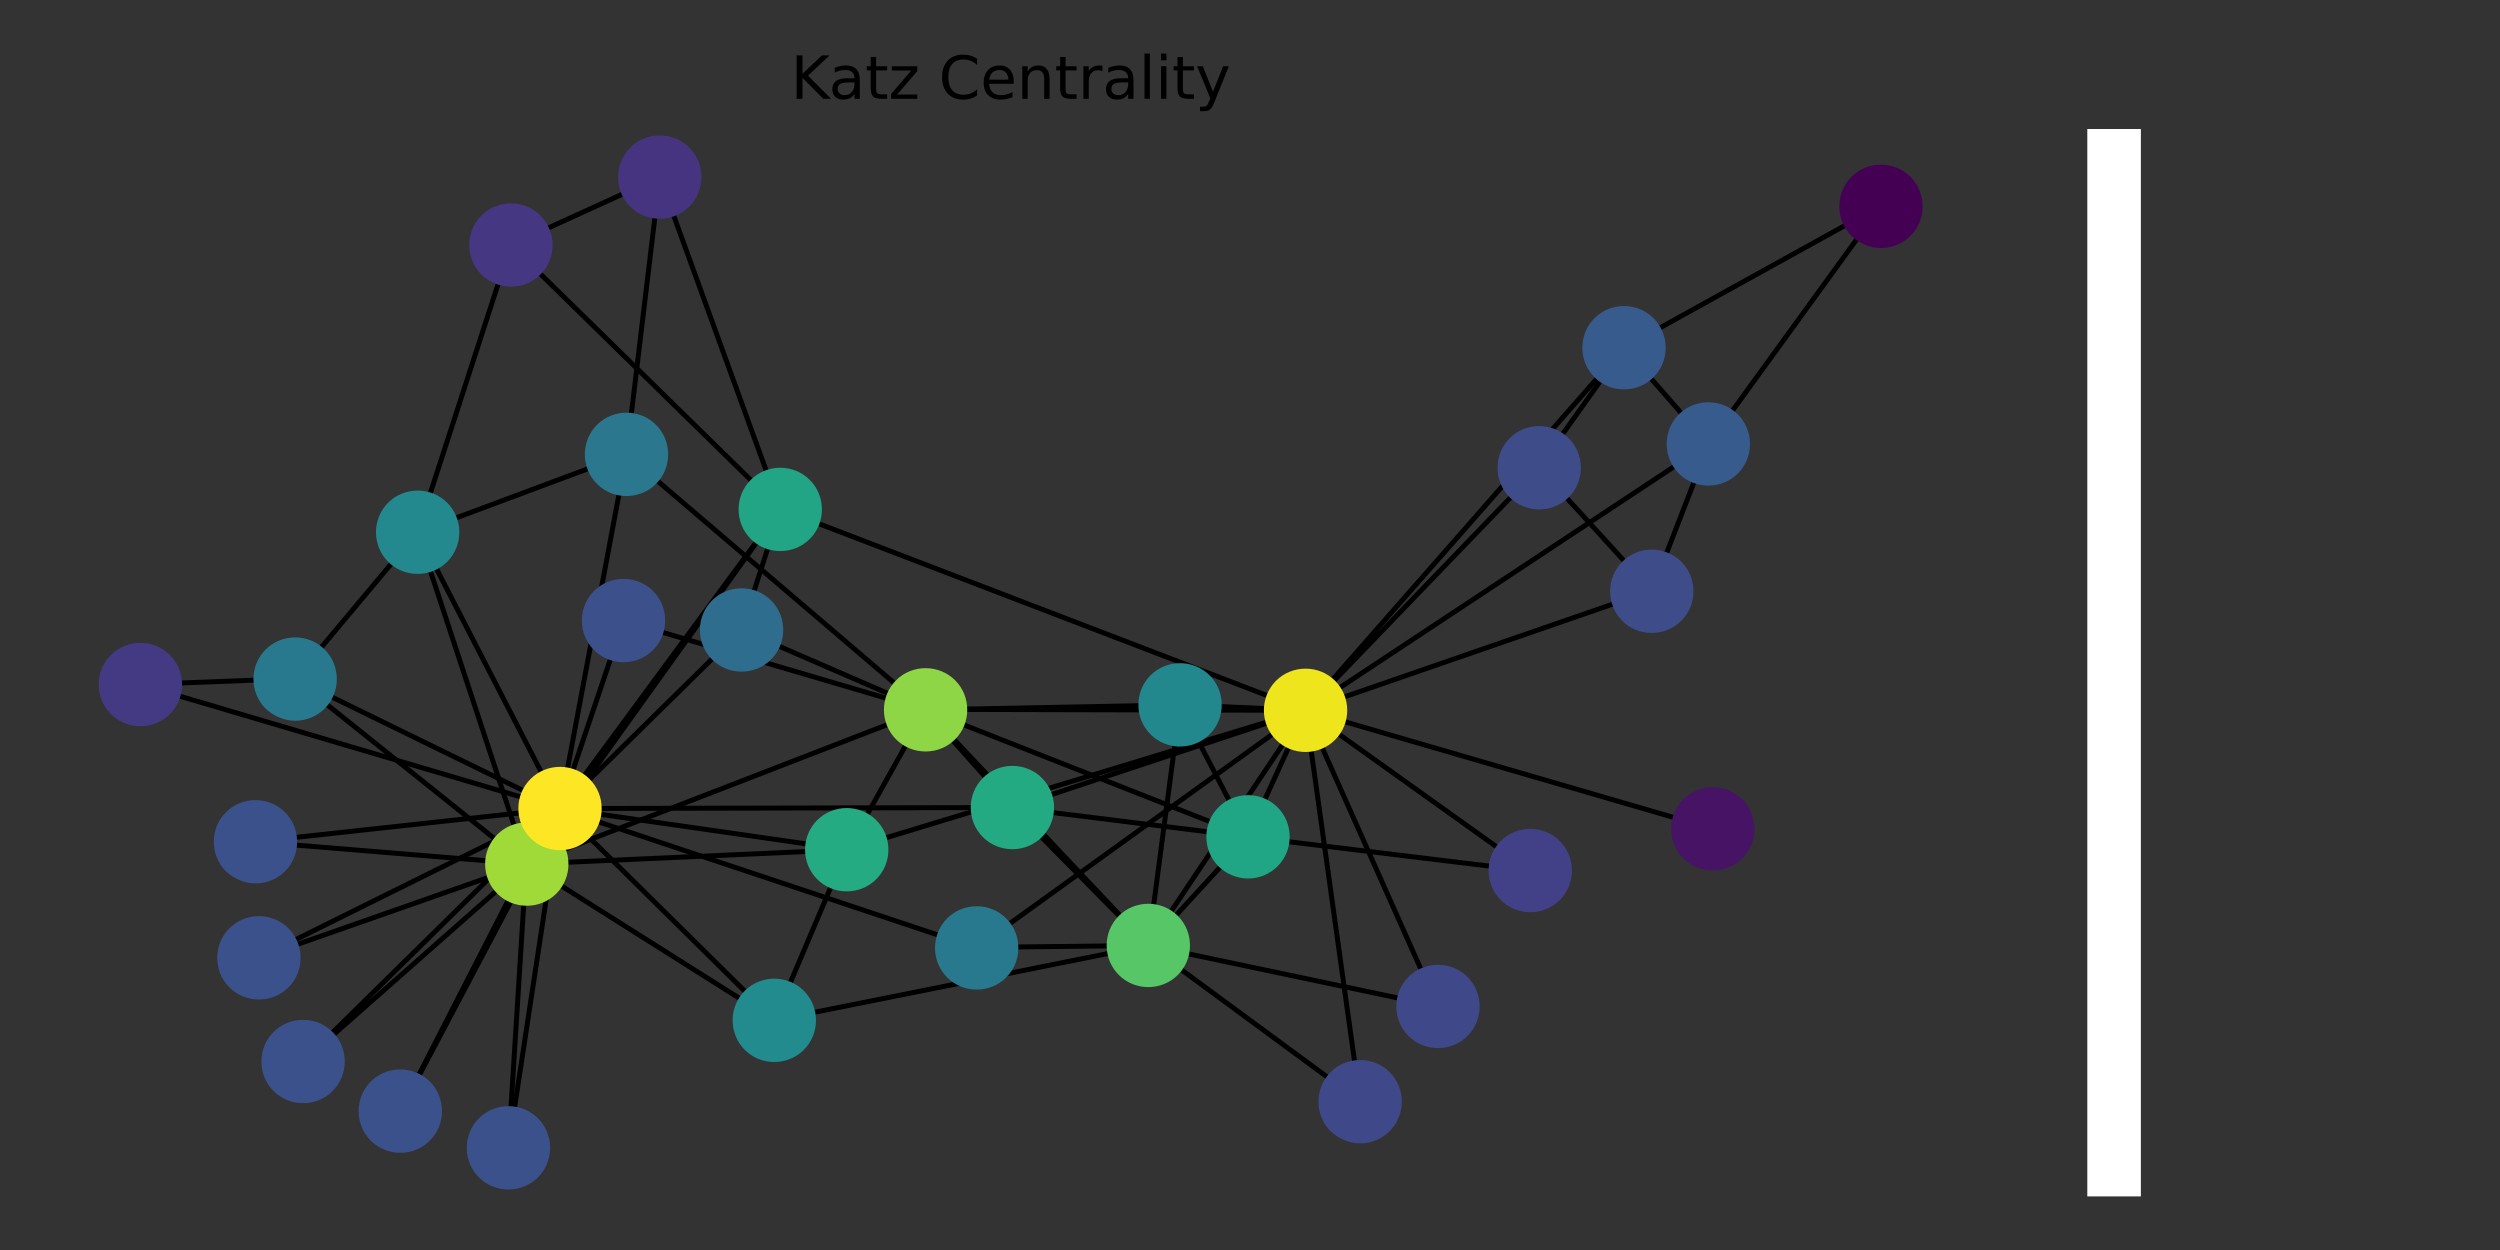 <?xml version="1.0" encoding="utf-8"?>
<!-- Generator: Adobe Illustrator 26.0.2, SVG Export Plug-In . SVG Version: 6.00 Build 0)  -->
<svg version="1.1" id="Layer_1" xmlns="http://www.w3.org/2000/svg" xmlns:xlink="http://www.w3.org/1999/xlink" x="0px" y="0px"
	 viewBox="0 0 504 252" style="enable-background:new 0 0 504 252;" xml:space="preserve">
<rect x="0" y="0" width="504" height="252" fill="#333333" stroke="none"/>
<style type="text/css">
	.st0{fill:none;}
	.st1{clip-path:url(#SVGID_00000012431013648901191850000000191164795935802500_);fill:none;stroke:#000000;stroke-linejoin:round;}
	.st2{clip-path:url(#SVGID_00000055709251404922919670000008020797519017087403_);fill:none;stroke:#000000;stroke-linejoin:round;}
	.st3{clip-path:url(#SVGID_00000124847215914702931410000018433692320701904026_);fill:none;stroke:#000000;stroke-linejoin:round;}
	.st4{clip-path:url(#SVGID_00000025438791686827028610000010647181542241465242_);fill:none;stroke:#000000;stroke-linejoin:round;}
	.st5{clip-path:url(#SVGID_00000160188280069202896870000005608332505645659270_);fill:none;stroke:#000000;stroke-linejoin:round;}
	.st6{clip-path:url(#SVGID_00000102507272464153113250000008410127211423662523_);fill:none;stroke:#000000;stroke-linejoin:round;}
	.st7{clip-path:url(#SVGID_00000000917612386518197830000012097343897669026691_);fill:none;stroke:#000000;stroke-linejoin:round;}
	.st8{clip-path:url(#SVGID_00000127740492221750190400000005449337577079471767_);fill:none;stroke:#000000;stroke-linejoin:round;}
	.st9{clip-path:url(#SVGID_00000030466924447928184930000012660562828026559638_);fill:none;stroke:#000000;stroke-linejoin:round;}
	
		.st10{clip-path:url(#SVGID_00000139256661837009422210000006252417399075715459_);fill:none;stroke:#000000;stroke-linejoin:round;}
	
		.st11{clip-path:url(#SVGID_00000177474640554938384950000010456193286931413654_);fill:none;stroke:#000000;stroke-linejoin:round;}
	
		.st12{clip-path:url(#SVGID_00000139268912178052904940000011505073068675766939_);fill:none;stroke:#000000;stroke-linejoin:round;}
	
		.st13{clip-path:url(#SVGID_00000173857122237021050890000004795841155915522432_);fill:none;stroke:#000000;stroke-linejoin:round;}
	
		.st14{clip-path:url(#SVGID_00000003102827543867093530000002286974387631722892_);fill:none;stroke:#000000;stroke-linejoin:round;}
	
		.st15{clip-path:url(#SVGID_00000116924309074337956760000012664749608807412405_);fill:none;stroke:#000000;stroke-linejoin:round;}
	
		.st16{clip-path:url(#SVGID_00000081615442402097367020000016312390778067261585_);fill:none;stroke:#000000;stroke-linejoin:round;}
	
		.st17{clip-path:url(#SVGID_00000091003989753738107330000010364852662185718193_);fill:none;stroke:#000000;stroke-linejoin:round;}
	
		.st18{clip-path:url(#SVGID_00000143601107531051549920000002730387546901039254_);fill:none;stroke:#000000;stroke-linejoin:round;}
	
		.st19{clip-path:url(#SVGID_00000102538479351427704340000017268388842159445163_);fill:none;stroke:#000000;stroke-linejoin:round;}
	
		.st20{clip-path:url(#SVGID_00000112603828145324060240000017734952826251351484_);fill:none;stroke:#000000;stroke-linejoin:round;}
	
		.st21{clip-path:url(#SVGID_00000100353397013685769770000000456369217228327558_);fill:none;stroke:#000000;stroke-linejoin:round;}
	
		.st22{clip-path:url(#SVGID_00000134235858984434232620000013148166194664502679_);fill:none;stroke:#000000;stroke-linejoin:round;}
	
		.st23{clip-path:url(#SVGID_00000031205307156833902890000010582862296052774333_);fill:none;stroke:#000000;stroke-linejoin:round;}
	
		.st24{clip-path:url(#SVGID_00000101073016842789711210000009308840665392465061_);fill:none;stroke:#000000;stroke-linejoin:round;}
	
		.st25{clip-path:url(#SVGID_00000060717810063521509600000008754610618986268042_);fill:none;stroke:#000000;stroke-linejoin:round;}
	
		.st26{clip-path:url(#SVGID_00000035495991400666988200000010661455138983153084_);fill:none;stroke:#000000;stroke-linejoin:round;}
	
		.st27{clip-path:url(#SVGID_00000127766768727792085860000005241386808748075430_);fill:none;stroke:#000000;stroke-linejoin:round;}
	
		.st28{clip-path:url(#SVGID_00000118365786725378679140000012011785256235911575_);fill:none;stroke:#000000;stroke-linejoin:round;}
	
		.st29{clip-path:url(#SVGID_00000154397918871612734690000002642282095155593865_);fill:none;stroke:#000000;stroke-linejoin:round;}
	
		.st30{clip-path:url(#SVGID_00000000927962053815616010000007476377528644443297_);fill:none;stroke:#000000;stroke-linejoin:round;}
	
		.st31{clip-path:url(#SVGID_00000134252078370814351790000009850145280937175449_);fill:none;stroke:#000000;stroke-linejoin:round;}
	
		.st32{clip-path:url(#SVGID_00000031915292164803613770000008418472312627000499_);fill:none;stroke:#000000;stroke-linejoin:round;}
	
		.st33{clip-path:url(#SVGID_00000105387421621521085900000005794326826919445394_);fill:none;stroke:#000000;stroke-linejoin:round;}
	
		.st34{clip-path:url(#SVGID_00000052801954183101851600000015744114179799887005_);fill:none;stroke:#000000;stroke-linejoin:round;}
	
		.st35{clip-path:url(#SVGID_00000003087559426386753060000005655797323937336750_);fill:none;stroke:#000000;stroke-linejoin:round;}
	
		.st36{clip-path:url(#SVGID_00000043447794682953544840000016001239119497681295_);fill:none;stroke:#000000;stroke-linejoin:round;}
	
		.st37{clip-path:url(#SVGID_00000101068613011469318060000005589431834476071613_);fill:none;stroke:#000000;stroke-linejoin:round;}
	
		.st38{clip-path:url(#SVGID_00000109005772110603547850000006335844322106190262_);fill:none;stroke:#000000;stroke-linejoin:round;}
	
		.st39{clip-path:url(#SVGID_00000010286364420610282860000016359194407273490319_);fill:none;stroke:#000000;stroke-linejoin:round;}
	
		.st40{clip-path:url(#SVGID_00000121982725596661434780000006776238627736475063_);fill:none;stroke:#000000;stroke-linejoin:round;}
	
		.st41{clip-path:url(#SVGID_00000116210672710752144840000002017773818980809887_);fill:none;stroke:#000000;stroke-linejoin:round;}
	
		.st42{clip-path:url(#SVGID_00000031187762085181956760000001610834848058659723_);fill:none;stroke:#000000;stroke-linejoin:round;}
	
		.st43{clip-path:url(#SVGID_00000149348173669490640720000000807245496970882189_);fill:none;stroke:#000000;stroke-linejoin:round;}
	
		.st44{clip-path:url(#SVGID_00000055700215416973086050000018032833593024844948_);fill:none;stroke:#000000;stroke-linejoin:round;}
	
		.st45{clip-path:url(#SVGID_00000183249336536988681430000011373677484376249478_);fill:none;stroke:#000000;stroke-linejoin:round;}
	
		.st46{clip-path:url(#SVGID_00000013875518506578433100000004185956686380944826_);fill:none;stroke:#000000;stroke-linejoin:round;}
	
		.st47{clip-path:url(#SVGID_00000155833332584028526350000007653427153905033113_);fill:none;stroke:#000000;stroke-linejoin:round;}
	
		.st48{clip-path:url(#SVGID_00000163046246021176625760000012681982801031228823_);fill:none;stroke:#000000;stroke-linejoin:round;}
	
		.st49{clip-path:url(#SVGID_00000117639985658845858500000005301007375033239694_);fill:none;stroke:#000000;stroke-linejoin:round;}
	
		.st50{clip-path:url(#SVGID_00000149380886401591600980000018401061895993351815_);fill:none;stroke:#000000;stroke-linejoin:round;}
	
		.st51{clip-path:url(#SVGID_00000134938030889683984520000015604348955743259061_);fill:none;stroke:#000000;stroke-linejoin:round;}
	
		.st52{clip-path:url(#SVGID_00000096738437703813265580000014325348325420324742_);fill:none;stroke:#000000;stroke-linejoin:round;}
	
		.st53{clip-path:url(#SVGID_00000178898211849323725940000018083609769798439562_);fill:none;stroke:#000000;stroke-linejoin:round;}
	
		.st54{clip-path:url(#SVGID_00000066517570460228335170000008529839578050153378_);fill:none;stroke:#000000;stroke-linejoin:round;}
	
		.st55{clip-path:url(#SVGID_00000156564926461899020940000013147512126168559490_);fill:none;stroke:#000000;stroke-linejoin:round;}
	
		.st56{clip-path:url(#SVGID_00000021102677438336548020000006036018017408863882_);fill:none;stroke:#000000;stroke-linejoin:round;}
	
		.st57{clip-path:url(#SVGID_00000084530716792914542840000015511864619134144910_);fill:none;stroke:#000000;stroke-linejoin:round;}
	
		.st58{clip-path:url(#SVGID_00000124881258615822851560000000137460677371852715_);fill:none;stroke:#000000;stroke-linejoin:round;}
	
		.st59{clip-path:url(#SVGID_00000160166704227149681350000004110288494445865380_);fill:none;stroke:#000000;stroke-linejoin:round;}
	
		.st60{clip-path:url(#SVGID_00000109020231923279485930000003534395841572682892_);fill:none;stroke:#000000;stroke-linejoin:round;}
	
		.st61{clip-path:url(#SVGID_00000079480925723885522910000006894731183019617688_);fill:none;stroke:#000000;stroke-linejoin:round;}
	
		.st62{clip-path:url(#SVGID_00000183229661900903286780000014776339820260246194_);fill:none;stroke:#000000;stroke-linejoin:round;}
	
		.st63{clip-path:url(#SVGID_00000034783634421797174780000015419919122095075752_);fill:none;stroke:#000000;stroke-linejoin:round;}
	
		.st64{clip-path:url(#SVGID_00000178887209806302513680000002503780057186285470_);fill:none;stroke:#000000;stroke-linejoin:round;}
	
		.st65{clip-path:url(#SVGID_00000126313820728347638340000014098461498127737533_);fill:none;stroke:#000000;stroke-linejoin:round;}
	
		.st66{clip-path:url(#SVGID_00000068660354756675021850000017950561507036743870_);fill:none;stroke:#000000;stroke-linejoin:round;}
	
		.st67{clip-path:url(#SVGID_00000088812899276457799360000017964333614105453730_);fill:none;stroke:#000000;stroke-linejoin:round;}
	
		.st68{clip-path:url(#SVGID_00000044856330254307288250000010212250632533937853_);fill:none;stroke:#000000;stroke-linejoin:round;}
	
		.st69{clip-path:url(#SVGID_00000183232243034537050330000002296768826603140760_);fill:none;stroke:#000000;stroke-linejoin:round;}
	
		.st70{clip-path:url(#SVGID_00000080928909951428884290000018310603062228424382_);fill:none;stroke:#000000;stroke-linejoin:round;}
	
		.st71{clip-path:url(#SVGID_00000023982874590534558770000004783791844484584335_);fill:none;stroke:#000000;stroke-linejoin:round;}
	
		.st72{clip-path:url(#SVGID_00000103251690094582780530000000428613748814644352_);fill:none;stroke:#000000;stroke-linejoin:round;}
	
		.st73{clip-path:url(#SVGID_00000102514547658893109980000008411085907056785571_);fill:none;stroke:#000000;stroke-linejoin:round;}
	
		.st74{clip-path:url(#SVGID_00000070089353697335315990000001447586910622775707_);fill:none;stroke:#000000;stroke-linejoin:round;}
	
		.st75{clip-path:url(#SVGID_00000142151393054920890590000004195886219021681036_);fill:none;stroke:#000000;stroke-linejoin:round;}
	
		.st76{clip-path:url(#SVGID_00000160190667652455693640000001343691880536057752_);fill:none;stroke:#000000;stroke-linejoin:round;}
	
		.st77{clip-path:url(#SVGID_00000070805529370901778090000007645020788201819576_);fill:none;stroke:#000000;stroke-linejoin:round;}
	
		.st78{clip-path:url(#SVGID_00000067211653639225789370000003786781107064274592_);fill:none;stroke:#000000;stroke-linejoin:round;}
	.st79{clip-path:url(#SVGID_00000183966499952410299880000002232574059892674743_);}
	.st80{fill:#EFE51C;stroke:#EFE51C;stroke-linejoin:round;}
	.st81{clip-path:url(#SVGID_00000129916274063836046170000009835988463280911494_);}
	.st82{fill:#56C667;stroke:#56C667;stroke-linejoin:round;}
	.st83{clip-path:url(#SVGID_00000054954023245298620860000012853178356616868009_);}
	.st84{fill:#8ED645;stroke:#8ED645;stroke-linejoin:round;}
	.st85{clip-path:url(#SVGID_00000106114820954646614980000008999993883267425696_);}
	.st86{fill:#21A685;stroke:#21A685;stroke-linejoin:round;}
	.st87{clip-path:url(#SVGID_00000012445291276870468760000013908834622539296170_);}
	.st88{fill:#3E4C8A;stroke:#3E4C8A;stroke-linejoin:round;}
	.st89{clip-path:url(#SVGID_00000018228351129959904260000013651848077160521632_);}
	.st90{fill:#375B8D;stroke:#375B8D;stroke-linejoin:round;}
	.st91{clip-path:url(#SVGID_00000104698865120399465260000015728899152913893012_);}
	.st92{clip-path:url(#SVGID_00000085243604829161002650000012429375205826747008_);}
	.st93{fill:#23888E;stroke:#23888E;stroke-linejoin:round;}
	.st94{clip-path:url(#SVGID_00000072252366593406657810000005199904272327920768_);}
	.st95{fill:#25AB82;stroke:#25AB82;stroke-linejoin:round;}
	.st96{clip-path:url(#SVGID_00000080887338730998216310000011859219285535982262_);}
	.st97{fill:#3C508B;stroke:#3C508B;stroke-linejoin:round;}
	.st98{clip-path:url(#SVGID_00000047041614110526177430000011184118553979039889_);}
	.st99{clip-path:url(#SVGID_00000070104984713429801760000012242168693776663998_);}
	.st100{fill:#471365;stroke:#471365;stroke-linejoin:round;}
	.st101{clip-path:url(#SVGID_00000119094291933049273970000004437868156488735916_);}
	.st102{fill:#424086;stroke:#424086;stroke-linejoin:round;}
	.st103{clip-path:url(#SVGID_00000069389754835234102590000009919899255023095979_);}
	.st104{fill:#24AA83;stroke:#24AA83;stroke-linejoin:round;}
	.st105{clip-path:url(#SVGID_00000093176243114861881810000015473801864375336580_);}
	.st106{fill:#3B518B;stroke:#3B518B;stroke-linejoin:round;}
	.st107{clip-path:url(#SVGID_00000072278571325755419440000016035768381111635846_);}
	.st108{clip-path:url(#SVGID_00000032641539093163131450000012764980422880712340_);}
	.st109{fill:#440154;stroke:#440154;stroke-linejoin:round;}
	.st110{clip-path:url(#SVGID_00000085940448386973531100000004273581447539164095_);}
	.st111{fill:#3F4889;stroke:#3F4889;stroke-linejoin:round;}
	.st112{clip-path:url(#SVGID_00000179604612463424860540000000929650861055594908_);}
	.st113{clip-path:url(#SVGID_00000052825806059171794140000007822339886076728251_);}
	.st114{fill:#29798E;stroke:#29798E;stroke-linejoin:round;}
	.st115{clip-path:url(#SVGID_00000012459403514084288160000012196019296340097188_);}
	.st116{clip-path:url(#SVGID_00000123433262769206070840000003257944884943341727_);}
	.st117{clip-path:url(#SVGID_00000060024912906908462930000012875432560195047601_);}
	.st118{clip-path:url(#SVGID_00000020393828986566639240000009404995634187498906_);}
	.st119{fill:#23898E;stroke:#23898E;stroke-linejoin:round;}
	.st120{clip-path:url(#SVGID_00000078020197909989209170000016378836706549320838_);}
	.st121{fill:#463480;stroke:#463480;stroke-linejoin:round;}
	.st122{clip-path:url(#SVGID_00000034806685739613687420000013850771353101082771_);}
	.st123{fill:#453781;stroke:#453781;stroke-linejoin:round;}
	.st124{clip-path:url(#SVGID_00000116946047053246633970000001381440309240606133_);}
	.st125{fill:#443A83;stroke:#443A83;stroke-linejoin:round;}
	.st126{clip-path:url(#SVGID_00000127746261835067172210000008426428334379860358_);}
	.st127{fill:#2A778E;stroke:#2A778E;stroke-linejoin:round;}
	.st128{clip-path:url(#SVGID_00000088127232362105901350000009775348146801722531_);}
	.st129{fill:#2E6D8E;stroke:#2E6D8E;stroke-linejoin:round;}
	.st130{clip-path:url(#SVGID_00000114792978709269716050000014093218797922030252_);}
	.st131{clip-path:url(#SVGID_00000070093536749166637200000012339190697083047852_);}
	.st132{fill:#228B8D;stroke:#228B8D;stroke-linejoin:round;}
	.st133{clip-path:url(#SVGID_00000013876523168737540670000001239908588593052321_);}
	.st134{fill:#21A585;stroke:#21A585;stroke-linejoin:round;}
	.st135{clip-path:url(#SVGID_00000145060427345250182730000016035681200771363240_);}
	.st136{fill:#A0DA39;stroke:#A0DA39;stroke-linejoin:round;}
	.st137{clip-path:url(#SVGID_00000125597890703280274590000007796962211380441519_);}
	.st138{fill:#FDE725;stroke:#FDE725;stroke-linejoin:round;}
	
		.st139{clip-path:url(#SVGID_00000024712222455951964180000014140274674798170028_);fill:#FFFFFF;stroke:#FFFFFF;stroke-width:1.000000e-02;}
</style>
<g id="patch_1">
	<path class="st0" d="M0,252h504V0H0V252z"/>
</g>
<g id="matplotlib.axis_1">
</g>
<g id="axes_1">
	<g id="LineCollection_1">
		<g>
			<g>
				<defs>
					<rect id="SVGID_1_" x="10.8" y="25.9" width="385.9" height="215.3"/>
				</defs>
				<clipPath id="SVGID_00000071526935217491211990000006608176247567411391_">
					<use xlink:href="#SVGID_1_"  style="overflow:visible;"/>
				</clipPath>
				
					<path style="clip-path:url(#SVGID_00000071526935217491211990000006608176247567411391_);fill:none;stroke:#000000;stroke-linejoin:round;" d="
					M263.2,143.2l-31.7,47.4"/>
			</g>
		</g>
		<g>
			<g>
				<defs>
					<rect id="SVGID_00000075883985787679592450000013852288701009820302_" x="10.8" y="25.9" width="385.9" height="215.3"/>
				</defs>
				<clipPath id="SVGID_00000152971497257428606770000012030744904268839321_">
					<use xlink:href="#SVGID_00000075883985787679592450000013852288701009820302_"  style="overflow:visible;"/>
				</clipPath>
				
					<path style="clip-path:url(#SVGID_00000152971497257428606770000012030744904268839321_);fill:none;stroke:#000000;stroke-linejoin:round;" d="
					M263.2,143.2l-76.7-0.2"/>
			</g>
		</g>
		<g>
			<g>
				<defs>
					<rect id="SVGID_00000106829097614461294570000000536246106156382397_" x="10.8" y="25.9" width="385.9" height="215.3"/>
				</defs>
				<clipPath id="SVGID_00000093862181527654193460000012604923798999409599_">
					<use xlink:href="#SVGID_00000106829097614461294570000000536246106156382397_"  style="overflow:visible;"/>
				</clipPath>
				
					<path style="clip-path:url(#SVGID_00000093862181527654193460000012604923798999409599_);fill:none;stroke:#000000;stroke-linejoin:round;" d="
					M263.2,143.2l-11.6,25.4"/>
			</g>
		</g>
		<g>
			<g>
				<defs>
					<rect id="SVGID_00000026150517026367835770000013478620369366930866_" x="10.8" y="25.9" width="385.9" height="215.3"/>
				</defs>
				<clipPath id="SVGID_00000003103519318574233740000006163321251905095079_">
					<use xlink:href="#SVGID_00000026150517026367835770000013478620369366930866_"  style="overflow:visible;"/>
				</clipPath>
				
					<path style="clip-path:url(#SVGID_00000003103519318574233740000006163321251905095079_);fill:none;stroke:#000000;stroke-linejoin:round;" d="
					M263.2,143.2l69.7-24.1"/>
			</g>
		</g>
		<g>
			<g>
				<defs>
					<rect id="SVGID_00000126325080382205944260000001296932289366770337_" x="10.8" y="25.9" width="385.9" height="215.3"/>
				</defs>
				<clipPath id="SVGID_00000170271186090384976560000014175756683695267992_">
					<use xlink:href="#SVGID_00000126325080382205944260000001296932289366770337_"  style="overflow:visible;"/>
				</clipPath>
				
					<path style="clip-path:url(#SVGID_00000170271186090384976560000014175756683695267992_);fill:none;stroke:#000000;stroke-linejoin:round;" d="
					M263.2,143.2l64.2-73.1"/>
			</g>
		</g>
		<g>
			<g>
				<defs>
					<rect id="SVGID_00000049925401408421285480000001755057759591876757_" x="10.8" y="25.9" width="385.9" height="215.3"/>
				</defs>
				<clipPath id="SVGID_00000058548455790092390060000015687677798765851271_">
					<use xlink:href="#SVGID_00000049925401408421285480000001755057759591876757_"  style="overflow:visible;"/>
				</clipPath>
				
					<path style="clip-path:url(#SVGID_00000058548455790092390060000015687677798765851271_);fill:none;stroke:#000000;stroke-linejoin:round;" d="
					M263.2,143.2l81.2-53.7"/>
			</g>
		</g>
		<g>
			<g>
				<defs>
					<rect id="SVGID_00000140732440594821354200000003481026424318137499_" x="10.8" y="25.9" width="385.9" height="215.3"/>
				</defs>
				<clipPath id="SVGID_00000076569830635951244850000003906950986305936772_">
					<use xlink:href="#SVGID_00000140732440594821354200000003481026424318137499_"  style="overflow:visible;"/>
				</clipPath>
				
					<path style="clip-path:url(#SVGID_00000076569830635951244850000003906950986305936772_);fill:none;stroke:#000000;stroke-linejoin:round;" d="
					M263.2,143.2l-25.3-1.1"/>
			</g>
		</g>
		<g>
			<g>
				<defs>
					<rect id="SVGID_00000170994879984604483670000013703400292008879770_" x="10.8" y="25.9" width="385.9" height="215.3"/>
				</defs>
				<clipPath id="SVGID_00000175316325491177496980000003240955818906070936_">
					<use xlink:href="#SVGID_00000170994879984604483670000013703400292008879770_"  style="overflow:visible;"/>
				</clipPath>
				
					<path style="clip-path:url(#SVGID_00000175316325491177496980000003240955818906070936_);fill:none;stroke:#000000;stroke-linejoin:round;" d="
					M263.2,143.2l-92.5,28.1"/>
			</g>
		</g>
		<g>
			<g>
				<defs>
					<rect id="SVGID_00000075865856372115890880000016068737164578364295_" x="10.8" y="25.9" width="385.9" height="215.3"/>
				</defs>
				<clipPath id="SVGID_00000090999594534405397780000015889068401324721324_">
					<use xlink:href="#SVGID_00000075865856372115890880000016068737164578364295_"  style="overflow:visible;"/>
				</clipPath>
				
					<path style="clip-path:url(#SVGID_00000090999594534405397780000015889068401324721324_);fill:none;stroke:#000000;stroke-linejoin:round;" d="
					M263.2,143.2l47.1-48.9"/>
			</g>
		</g>
		<g>
			<g>
				<defs>
					<rect id="SVGID_00000002386493970588838480000008882765027806162839_" x="10.8" y="25.9" width="385.9" height="215.3"/>
				</defs>
				<clipPath id="SVGID_00000124839880416390481980000001843521545239198895_">
					<use xlink:href="#SVGID_00000002386493970588838480000008882765027806162839_"  style="overflow:visible;"/>
				</clipPath>
				
					<path style="clip-path:url(#SVGID_00000124839880416390481980000001843521545239198895_);fill:none;stroke:#000000;stroke-linejoin:round;" d="
					M263.2,143.2l82.1,23.9"/>
			</g>
		</g>
		<g>
			<g>
				<defs>
					<rect id="SVGID_00000148621957576581647060000003404287357284448160_" x="10.8" y="25.9" width="385.9" height="215.3"/>
				</defs>
				<clipPath id="SVGID_00000125595713528017674580000010735720240853031847_">
					<use xlink:href="#SVGID_00000148621957576581647060000003404287357284448160_"  style="overflow:visible;"/>
				</clipPath>
				
					<path style="clip-path:url(#SVGID_00000125595713528017674580000010735720240853031847_);fill:none;stroke:#000000;stroke-linejoin:round;" d="
					M263.2,143.2l45.2,32.3"/>
			</g>
		</g>
		<g>
			<g>
				<defs>
					<rect id="SVGID_00000138536907286342000400000009073686448200739484_" x="10.8" y="25.9" width="385.9" height="215.3"/>
				</defs>
				<clipPath id="SVGID_00000137820726980750484330000013817664246779990447_">
					<use xlink:href="#SVGID_00000138536907286342000400000009073686448200739484_"  style="overflow:visible;"/>
				</clipPath>
				
					<path style="clip-path:url(#SVGID_00000137820726980750484330000013817664246779990447_);fill:none;stroke:#000000;stroke-linejoin:round;" d="
					M263.2,143.2l-59.1,19.6"/>
			</g>
		</g>
		<g>
			<g>
				<defs>
					<rect id="SVGID_00000000927232888912202500000015857998679810554757_" x="10.8" y="25.9" width="385.9" height="215.3"/>
				</defs>
				<clipPath id="SVGID_00000119818186169671982510000000766973300053555898_">
					<use xlink:href="#SVGID_00000000927232888912202500000015857998679810554757_"  style="overflow:visible;"/>
				</clipPath>
				
					<path style="clip-path:url(#SVGID_00000119818186169671982510000000766973300053555898_);fill:none;stroke:#000000;stroke-linejoin:round;" d="
					M263.2,143.2l11,78.8"/>
			</g>
		</g>
		<g>
			<g>
				<defs>
					<rect id="SVGID_00000177456109176357502490000014203360577317804707_" x="10.8" y="25.9" width="385.9" height="215.3"/>
				</defs>
				<clipPath id="SVGID_00000063591215903024941150000002357538768436037780_">
					<use xlink:href="#SVGID_00000177456109176357502490000014203360577317804707_"  style="overflow:visible;"/>
				</clipPath>
				
					<path style="clip-path:url(#SVGID_00000063591215903024941150000002357538768436037780_);fill:none;stroke:#000000;stroke-linejoin:round;" d="
					M263.2,143.2L196.9,191"/>
			</g>
		</g>
		<g>
			<g>
				<defs>
					<rect id="SVGID_00000113348129932233107760000012465757248729377965_" x="10.8" y="25.9" width="385.9" height="215.3"/>
				</defs>
				<clipPath id="SVGID_00000001625580434810102860000014630987724398774416_">
					<use xlink:href="#SVGID_00000113348129932233107760000012465757248729377965_"  style="overflow:visible;"/>
				</clipPath>
				
					<path style="clip-path:url(#SVGID_00000001625580434810102860000014630987724398774416_);fill:none;stroke:#000000;stroke-linejoin:round;" d="
					M263.2,143.2l26.6,59.7"/>
			</g>
		</g>
		<g>
			<g>
				<defs>
					<rect id="SVGID_00000137821983873843034910000002521888277830942081_" x="10.8" y="25.9" width="385.9" height="215.3"/>
				</defs>
				<clipPath id="SVGID_00000130644362030552603600000012719910156614379685_">
					<use xlink:href="#SVGID_00000137821983873843034910000002521888277830942081_"  style="overflow:visible;"/>
				</clipPath>
				
					<path style="clip-path:url(#SVGID_00000130644362030552603600000012719910156614379685_);fill:none;stroke:#000000;stroke-linejoin:round;" d="
					M263.2,143.2l-105.9-40.6"/>
			</g>
		</g>
		<g>
			<g>
				<defs>
					<rect id="SVGID_00000083070835363286777510000008598597977386435762_" x="10.8" y="25.9" width="385.9" height="215.3"/>
				</defs>
				<clipPath id="SVGID_00000059284276151442106990000012507280898061042575_">
					<use xlink:href="#SVGID_00000083070835363286777510000008598597977386435762_"  style="overflow:visible;"/>
				</clipPath>
				
					<path style="clip-path:url(#SVGID_00000059284276151442106990000012507280898061042575_);fill:none;stroke:#000000;stroke-linejoin:round;" d="
					M231.5,190.6L186.6,143"/>
			</g>
		</g>
		<g>
			<g>
				<defs>
					<rect id="SVGID_00000063613833203198499530000014216891328956544939_" x="10.8" y="25.9" width="385.9" height="215.3"/>
				</defs>
				<clipPath id="SVGID_00000145754593297007487880000007273744840594371473_">
					<use xlink:href="#SVGID_00000063613833203198499530000014216891328956544939_"  style="overflow:visible;"/>
				</clipPath>
				
					<path style="clip-path:url(#SVGID_00000145754593297007487880000007273744840594371473_);fill:none;stroke:#000000;stroke-linejoin:round;" d="
					M231.5,190.6l20.2-22"/>
			</g>
		</g>
		<g>
			<g>
				<defs>
					<rect id="SVGID_00000165216500621514695640000000249477494749773457_" x="10.8" y="25.9" width="385.9" height="215.3"/>
				</defs>
				<clipPath id="SVGID_00000004521535850957111070000003753344310925274303_">
					<use xlink:href="#SVGID_00000165216500621514695640000000249477494749773457_"  style="overflow:visible;"/>
				</clipPath>
				
					<path style="clip-path:url(#SVGID_00000004521535850957111070000003753344310925274303_);fill:none;stroke:#000000;stroke-linejoin:round;" d="
					M231.5,190.6l6.4-48.5"/>
			</g>
		</g>
		<g>
			<g>
				<defs>
					<rect id="SVGID_00000124129071426511201270000000266677342685605795_" x="10.8" y="25.9" width="385.9" height="215.3"/>
				</defs>
				<clipPath id="SVGID_00000102546119160269153280000016557495040091695770_">
					<use xlink:href="#SVGID_00000124129071426511201270000000266677342685605795_"  style="overflow:visible;"/>
				</clipPath>
				
					<path style="clip-path:url(#SVGID_00000102546119160269153280000016557495040091695770_);fill:none;stroke:#000000;stroke-linejoin:round;" d="
					M231.5,190.6l-27.4-27.8"/>
			</g>
		</g>
		<g>
			<g>
				<defs>
					<rect id="SVGID_00000055682176901636996890000009488893651581808569_" x="10.8" y="25.9" width="385.9" height="215.3"/>
				</defs>
				<clipPath id="SVGID_00000176731819882847110080000003326301026689616537_">
					<use xlink:href="#SVGID_00000055682176901636996890000009488893651581808569_"  style="overflow:visible;"/>
				</clipPath>
				
					<path style="clip-path:url(#SVGID_00000176731819882847110080000003326301026689616537_);fill:none;stroke:#000000;stroke-linejoin:round;" d="
					M231.5,190.6l42.7,31.4"/>
			</g>
		</g>
		<g>
			<g>
				<defs>
					<rect id="SVGID_00000091719148397868042560000002576982246274353818_" x="10.8" y="25.9" width="385.9" height="215.3"/>
				</defs>
				<clipPath id="SVGID_00000033367374140784302940000009033042860902471052_">
					<use xlink:href="#SVGID_00000091719148397868042560000002576982246274353818_"  style="overflow:visible;"/>
				</clipPath>
				
					<path style="clip-path:url(#SVGID_00000033367374140784302940000009033042860902471052_);fill:none;stroke:#000000;stroke-linejoin:round;" d="
					M231.5,190.6l-34.6,0.4"/>
			</g>
		</g>
		<g>
			<g>
				<defs>
					<rect id="SVGID_00000019662373078884225340000001951781374729307831_" x="10.8" y="25.9" width="385.9" height="215.3"/>
				</defs>
				<clipPath id="SVGID_00000073684700389735064460000003589361336170577332_">
					<use xlink:href="#SVGID_00000019662373078884225340000001951781374729307831_"  style="overflow:visible;"/>
				</clipPath>
				
					<path style="clip-path:url(#SVGID_00000073684700389735064460000003589361336170577332_);fill:none;stroke:#000000;stroke-linejoin:round;" d="
					M231.5,190.6l58.4,12.3"/>
			</g>
		</g>
		<g>
			<g>
				<defs>
					<rect id="SVGID_00000083810333540982348630000012539675487796522926_" x="10.8" y="25.9" width="385.9" height="215.3"/>
				</defs>
				<clipPath id="SVGID_00000160887126679680231920000014825156573452715955_">
					<use xlink:href="#SVGID_00000083810333540982348630000012539675487796522926_"  style="overflow:visible;"/>
				</clipPath>
				
					<path style="clip-path:url(#SVGID_00000160887126679680231920000014825156573452715955_);fill:none;stroke:#000000;stroke-linejoin:round;" d="
					M231.5,190.6l-75.4,15.1"/>
			</g>
		</g>
		<g>
			<g>
				<defs>
					<rect id="SVGID_00000083075993226781995150000011280584438946013616_" x="10.8" y="25.9" width="385.9" height="215.3"/>
				</defs>
				<clipPath id="SVGID_00000105419925525785962990000000825275504664197760_">
					<use xlink:href="#SVGID_00000083075993226781995150000011280584438946013616_"  style="overflow:visible;"/>
				</clipPath>
				
					<path style="clip-path:url(#SVGID_00000105419925525785962990000000825275504664197760_);fill:none;stroke:#000000;stroke-linejoin:round;" d="
					M186.6,143.1l65.1,25.6"/>
			</g>
		</g>
		<g>
			<g>
				<defs>
					<rect id="SVGID_00000050627073910066188110000017448396023733686180_" x="10.8" y="25.9" width="385.9" height="215.3"/>
				</defs>
				<clipPath id="SVGID_00000052806061441123744490000010876238197561876926_">
					<use xlink:href="#SVGID_00000050627073910066188110000017448396023733686180_"  style="overflow:visible;"/>
				</clipPath>
				
					<path style="clip-path:url(#SVGID_00000052806061441123744490000010876238197561876926_);fill:none;stroke:#000000;stroke-linejoin:round;" d="
					M186.6,143.1l51.3-1"/>
			</g>
		</g>
		<g>
			<g>
				<defs>
					<rect id="SVGID_00000119820553603242899590000001434371192615859642_" x="10.8" y="25.9" width="385.9" height="215.3"/>
				</defs>
				<clipPath id="SVGID_00000085248198110655160050000006050158072954962569_">
					<use xlink:href="#SVGID_00000119820553603242899590000001434371192615859642_"  style="overflow:visible;"/>
				</clipPath>
				
					<path style="clip-path:url(#SVGID_00000085248198110655160050000006050158072954962569_);fill:none;stroke:#000000;stroke-linejoin:round;" d="
					M186.6,143.1l-15.8,28.3"/>
			</g>
		</g>
		<g>
			<g>
				<defs>
					<rect id="SVGID_00000106134129086363733630000003616981181777419666_" x="10.8" y="25.9" width="385.9" height="215.3"/>
				</defs>
				<clipPath id="SVGID_00000079485323194578767910000000186876647792092295_">
					<use xlink:href="#SVGID_00000106134129086363733630000003616981181777419666_"  style="overflow:visible;"/>
				</clipPath>
				
					<path style="clip-path:url(#SVGID_00000079485323194578767910000000186876647792092295_);fill:none;stroke:#000000;stroke-linejoin:round;" d="
					M186.6,143.1l-60.8-17.9"/>
			</g>
		</g>
		<g>
			<g>
				<defs>
					<rect id="SVGID_00000014611369147111020940000003855755516628397963_" x="10.8" y="25.9" width="385.9" height="215.3"/>
				</defs>
				<clipPath id="SVGID_00000056429058252506224800000017475649528471250613_">
					<use xlink:href="#SVGID_00000014611369147111020940000003855755516628397963_"  style="overflow:visible;"/>
				</clipPath>
				
					<path style="clip-path:url(#SVGID_00000056429058252506224800000017475649528471250613_);fill:none;stroke:#000000;stroke-linejoin:round;" d="
					M186.6,143.1l17.5,19.7"/>
			</g>
		</g>
		<g>
			<g>
				<defs>
					<rect id="SVGID_00000026876657550807742690000012056132501111535773_" x="10.8" y="25.9" width="385.9" height="215.3"/>
				</defs>
				<clipPath id="SVGID_00000083053595142061716690000011724644755050596253_">
					<use xlink:href="#SVGID_00000026876657550807742690000012056132501111535773_"  style="overflow:visible;"/>
				</clipPath>
				
					<path style="clip-path:url(#SVGID_00000083053595142061716690000011724644755050596253_);fill:none;stroke:#000000;stroke-linejoin:round;" d="
					M186.6,143.1l-60.2-51.4"/>
			</g>
		</g>
		<g>
			<g>
				<defs>
					<rect id="SVGID_00000158015353714388961120000004988373119076258731_" x="10.8" y="25.9" width="385.9" height="215.3"/>
				</defs>
				<clipPath id="SVGID_00000161608283540572761720000009434029633935171217_">
					<use xlink:href="#SVGID_00000158015353714388961120000004988373119076258731_"  style="overflow:visible;"/>
				</clipPath>
				
					<path style="clip-path:url(#SVGID_00000161608283540572761720000009434029633935171217_);fill:none;stroke:#000000;stroke-linejoin:round;" d="
					M186.6,143.1L149.5,127"/>
			</g>
		</g>
		<g>
			<g>
				<defs>
					<rect id="SVGID_00000168104646301073602150000011900507937785791396_" x="10.8" y="25.9" width="385.9" height="215.3"/>
				</defs>
				<clipPath id="SVGID_00000020380435031043614670000018040928541980631484_">
					<use xlink:href="#SVGID_00000168104646301073602150000011900507937785791396_"  style="overflow:visible;"/>
				</clipPath>
				
					<path style="clip-path:url(#SVGID_00000020380435031043614670000018040928541980631484_);fill:none;stroke:#000000;stroke-linejoin:round;" d="
					M186.6,143.1l-80.4,31.1"/>
			</g>
		</g>
		<g>
			<g>
				<defs>
					<rect id="SVGID_00000098192968624176107900000006066489746908936625_" x="10.8" y="25.9" width="385.9" height="215.3"/>
				</defs>
				<clipPath id="SVGID_00000139267676721666097160000001238522504660055937_">
					<use xlink:href="#SVGID_00000098192968624176107900000006066489746908936625_"  style="overflow:visible;"/>
				</clipPath>
				
					<path style="clip-path:url(#SVGID_00000139267676721666097160000001238522504660055937_);fill:none;stroke:#000000;stroke-linejoin:round;" d="
					M251.6,168.7l-13.8-26.6"/>
			</g>
		</g>
		<g>
			<g>
				<defs>
					<rect id="SVGID_00000029724864125744023780000000148991843624454540_" x="10.8" y="25.9" width="385.9" height="215.3"/>
				</defs>
				<clipPath id="SVGID_00000029734580883780871940000005544797046308358789_">
					<use xlink:href="#SVGID_00000029724864125744023780000000148991843624454540_"  style="overflow:visible;"/>
				</clipPath>
				
					<path style="clip-path:url(#SVGID_00000029734580883780871940000005544797046308358789_);fill:none;stroke:#000000;stroke-linejoin:round;" d="
					M251.6,168.7l56.8,6.9"/>
			</g>
		</g>
		<g>
			<g>
				<defs>
					<rect id="SVGID_00000114053491747651570790000012944406093884087985_" x="10.8" y="25.9" width="385.9" height="215.3"/>
				</defs>
				<clipPath id="SVGID_00000096755660136796847760000003602774251587580345_">
					<use xlink:href="#SVGID_00000114053491747651570790000012944406093884087985_"  style="overflow:visible;"/>
				</clipPath>
				
					<path style="clip-path:url(#SVGID_00000096755660136796847760000003602774251587580345_);fill:none;stroke:#000000;stroke-linejoin:round;" d="
					M251.6,168.7l-47.6-5.9"/>
			</g>
		</g>
		<g>
			<g>
				<defs>
					<rect id="SVGID_00000114794290864534017040000015295775456618386052_" x="10.8" y="25.9" width="385.9" height="215.3"/>
				</defs>
				<clipPath id="SVGID_00000042701057836717687320000009511403167392406948_">
					<use xlink:href="#SVGID_00000114794290864534017040000015295775456618386052_"  style="overflow:visible;"/>
				</clipPath>
				
					<path style="clip-path:url(#SVGID_00000042701057836717687320000009511403167392406948_);fill:none;stroke:#000000;stroke-linejoin:round;" d="
					M333,119.2l11.5-29.7"/>
			</g>
		</g>
		<g>
			<g>
				<defs>
					<rect id="SVGID_00000018199500053709194800000007050205867217562047_" x="10.8" y="25.9" width="385.9" height="215.3"/>
				</defs>
				<clipPath id="SVGID_00000003100777429211480170000009602782698764137658_">
					<use xlink:href="#SVGID_00000018199500053709194800000007050205867217562047_"  style="overflow:visible;"/>
				</clipPath>
				
					<path style="clip-path:url(#SVGID_00000003100777429211480170000009602782698764137658_);fill:none;stroke:#000000;stroke-linejoin:round;" d="
					M333,119.2l-22.7-24.9"/>
			</g>
		</g>
		<g>
			<g>
				<defs>
					<rect id="SVGID_00000112624386113382370960000012573689455916500898_" x="10.8" y="25.9" width="385.9" height="215.3"/>
				</defs>
				<clipPath id="SVGID_00000183227750808180868400000015939470170022166159_">
					<use xlink:href="#SVGID_00000112624386113382370960000012573689455916500898_"  style="overflow:visible;"/>
				</clipPath>
				
					<path style="clip-path:url(#SVGID_00000183227750808180868400000015939470170022166159_);fill:none;stroke:#000000;stroke-linejoin:round;" d="
					M327.4,70.1l17,19.4"/>
			</g>
		</g>
		<g>
			<g>
				<defs>
					<rect id="SVGID_00000046319405757801841800000002171326474860869778_" x="10.8" y="25.9" width="385.9" height="215.3"/>
				</defs>
				<clipPath id="SVGID_00000029742336054057307930000017182644828758431421_">
					<use xlink:href="#SVGID_00000046319405757801841800000002171326474860869778_"  style="overflow:visible;"/>
				</clipPath>
				
					<path style="clip-path:url(#SVGID_00000029742336054057307930000017182644828758431421_);fill:none;stroke:#000000;stroke-linejoin:round;" d="
					M327.4,70.1l-17.2,24.2"/>
			</g>
		</g>
		<g>
			<g>
				<defs>
					<rect id="SVGID_00000065068413323043569480000008662437018519754659_" x="10.8" y="25.9" width="385.9" height="215.3"/>
				</defs>
				<clipPath id="SVGID_00000134942274457230937590000016470951646649300896_">
					<use xlink:href="#SVGID_00000065068413323043569480000008662437018519754659_"  style="overflow:visible;"/>
				</clipPath>
				
					<path style="clip-path:url(#SVGID_00000134942274457230937590000016470951646649300896_);fill:none;stroke:#000000;stroke-linejoin:round;" d="
					M327.4,70.1l51.7-28.6"/>
			</g>
		</g>
		<g>
			<g>
				<defs>
					<rect id="SVGID_00000041983604249402605360000017657288145101922225_" x="10.8" y="25.9" width="385.9" height="215.3"/>
				</defs>
				<clipPath id="SVGID_00000036970412481346929520000008336743929275195520_">
					<use xlink:href="#SVGID_00000041983604249402605360000017657288145101922225_"  style="overflow:visible;"/>
				</clipPath>
				
					<path style="clip-path:url(#SVGID_00000036970412481346929520000008336743929275195520_);fill:none;stroke:#000000;stroke-linejoin:round;" d="
					M344.4,89.5l34.8-48"/>
			</g>
		</g>
		<g>
			<g>
				<defs>
					<rect id="SVGID_00000067234081050497486400000010668563941718011573_" x="10.8" y="25.9" width="385.9" height="215.3"/>
				</defs>
				<clipPath id="SVGID_00000183239486467229781800000000514949510703591060_">
					<use xlink:href="#SVGID_00000067234081050497486400000010668563941718011573_"  style="overflow:visible;"/>
				</clipPath>
				
					<path style="clip-path:url(#SVGID_00000183239486467229781800000000514949510703591060_);fill:none;stroke:#000000;stroke-linejoin:round;" d="
					M170.7,171.3l-14.6,34.4"/>
			</g>
		</g>
		<g>
			<g>
				<defs>
					<rect id="SVGID_00000132788811156081720660000010317166476925225605_" x="10.8" y="25.9" width="385.9" height="215.3"/>
				</defs>
				<clipPath id="SVGID_00000016767345613726810980000008680960123501873065_">
					<use xlink:href="#SVGID_00000132788811156081720660000010317166476925225605_"  style="overflow:visible;"/>
				</clipPath>
				
					<path style="clip-path:url(#SVGID_00000016767345613726810980000008680960123501873065_);fill:none;stroke:#000000;stroke-linejoin:round;" d="
					M170.7,171.3l-64.6,2.9"/>
			</g>
		</g>
		<g>
			<g>
				<defs>
					<rect id="SVGID_00000159460523073819738730000015381854797538995095_" x="10.8" y="25.9" width="385.9" height="215.3"/>
				</defs>
				<clipPath id="SVGID_00000019671321591590881290000013757782701111676082_">
					<use xlink:href="#SVGID_00000159460523073819738730000015381854797538995095_"  style="overflow:visible;"/>
				</clipPath>
				
					<path style="clip-path:url(#SVGID_00000019671321591590881290000013757782701111676082_);fill:none;stroke:#000000;stroke-linejoin:round;" d="
					M170.7,171.3l-57.8-8.3"/>
			</g>
		</g>
		<g>
			<g>
				<defs>
					<rect id="SVGID_00000039105381101350465460000005202233690929378742_" x="10.8" y="25.9" width="385.9" height="215.3"/>
				</defs>
				<clipPath id="SVGID_00000005255530544666911820000018126276831103396489_">
					<use xlink:href="#SVGID_00000039105381101350465460000005202233690929378742_"  style="overflow:visible;"/>
				</clipPath>
				
					<path style="clip-path:url(#SVGID_00000005255530544666911820000018126276831103396489_);fill:none;stroke:#000000;stroke-linejoin:round;" d="
					M125.7,125.1L112.9,163"/>
			</g>
		</g>
		<g>
			<g>
				<defs>
					<rect id="SVGID_00000086691118454340469440000016686735358281896370_" x="10.8" y="25.9" width="385.9" height="215.3"/>
				</defs>
				<clipPath id="SVGID_00000147193286619717732360000008658900618288809620_">
					<use xlink:href="#SVGID_00000086691118454340469440000016686735358281896370_"  style="overflow:visible;"/>
				</clipPath>
				
					<path style="clip-path:url(#SVGID_00000147193286619717732360000008658900618288809620_);fill:none;stroke:#000000;stroke-linejoin:round;" d="
					M204.1,162.8l-91.2,0.2"/>
			</g>
		</g>
		<g>
			<g>
				<defs>
					<rect id="SVGID_00000005989079949385814480000018169177026185787551_" x="10.8" y="25.9" width="385.9" height="215.3"/>
				</defs>
				<clipPath id="SVGID_00000021077928376354652500000003279654475801221529_">
					<use xlink:href="#SVGID_00000005989079949385814480000018169177026185787551_"  style="overflow:visible;"/>
				</clipPath>
				
					<path style="clip-path:url(#SVGID_00000021077928376354652500000003279654475801221529_);fill:none;stroke:#000000;stroke-linejoin:round;" d="
					M52.2,193.1l53.9-18.9"/>
			</g>
		</g>
		<g>
			<g>
				<defs>
					<rect id="SVGID_00000102545172570294563380000002073755111460206733_" x="10.8" y="25.9" width="385.9" height="215.3"/>
				</defs>
				<clipPath id="SVGID_00000140720753711543613080000016296908932299156130_">
					<use xlink:href="#SVGID_00000102545172570294563380000002073755111460206733_"  style="overflow:visible;"/>
				</clipPath>
				
					<path style="clip-path:url(#SVGID_00000140720753711543613080000016296908932299156130_);fill:none;stroke:#000000;stroke-linejoin:round;" d="
					M52.2,193.1l60.7-30.1"/>
			</g>
		</g>
		<g>
			<g>
				<defs>
					<rect id="SVGID_00000027603706743379777120000017813551903117767072_" x="10.8" y="25.9" width="385.9" height="215.3"/>
				</defs>
				<clipPath id="SVGID_00000036958789854663917040000005335317383212092601_">
					<use xlink:href="#SVGID_00000027603706743379777120000017813551903117767072_"  style="overflow:visible;"/>
				</clipPath>
				
					<path style="clip-path:url(#SVGID_00000036958789854663917040000005335317383212092601_);fill:none;stroke:#000000;stroke-linejoin:round;" d="
					M80.7,224l25.5-49.8"/>
			</g>
		</g>
		<g>
			<g>
				<defs>
					<rect id="SVGID_00000146460583998221487020000015661214286548472981_" x="10.8" y="25.9" width="385.9" height="215.3"/>
				</defs>
				<clipPath id="SVGID_00000031903395580633499610000010666405748968787100_">
					<use xlink:href="#SVGID_00000146460583998221487020000015661214286548472981_"  style="overflow:visible;"/>
				</clipPath>
				
					<path style="clip-path:url(#SVGID_00000031903395580633499610000010666405748968787100_);fill:none;stroke:#000000;stroke-linejoin:round;" d="
					M80.7,224l32.2-61"/>
			</g>
		</g>
		<g>
			<g>
				<defs>
					<rect id="SVGID_00000103238337414677185670000006405290584283347121_" x="10.8" y="25.9" width="385.9" height="215.3"/>
				</defs>
				<clipPath id="SVGID_00000069375322868725122740000016285104442811516559_">
					<use xlink:href="#SVGID_00000103238337414677185670000006405290584283347121_"  style="overflow:visible;"/>
				</clipPath>
				
					<path style="clip-path:url(#SVGID_00000069375322868725122740000016285104442811516559_);fill:none;stroke:#000000;stroke-linejoin:round;" d="
					M61.1,214l45.1-39.8"/>
			</g>
		</g>
		<g>
			<g>
				<defs>
					<rect id="SVGID_00000111153874358603581280000000518341456669195700_" x="10.8" y="25.9" width="385.9" height="215.3"/>
				</defs>
				<clipPath id="SVGID_00000160913254462158169990000005627191037305934209_">
					<use xlink:href="#SVGID_00000111153874358603581280000000518341456669195700_"  style="overflow:visible;"/>
				</clipPath>
				
					<path style="clip-path:url(#SVGID_00000160913254462158169990000005627191037305934209_);fill:none;stroke:#000000;stroke-linejoin:round;" d="
					M61.1,214l51.8-51"/>
			</g>
		</g>
		<g>
			<g>
				<defs>
					<rect id="SVGID_00000116215253013661045210000003527828039249678744_" x="10.8" y="25.9" width="385.9" height="215.3"/>
				</defs>
				<clipPath id="SVGID_00000062174967277840176570000003166519880925853079_">
					<use xlink:href="#SVGID_00000116215253013661045210000003527828039249678744_"  style="overflow:visible;"/>
				</clipPath>
				
					<path style="clip-path:url(#SVGID_00000062174967277840176570000003166519880925853079_);fill:none;stroke:#000000;stroke-linejoin:round;" d="
					M196.9,191.1l-84-28"/>
			</g>
		</g>
		<g>
			<g>
				<defs>
					<rect id="SVGID_00000031199227271142865350000012575485249159067807_" x="10.8" y="25.9" width="385.9" height="215.3"/>
				</defs>
				<clipPath id="SVGID_00000140703771303942870870000009235797854668995972_">
					<use xlink:href="#SVGID_00000031199227271142865350000012575485249159067807_"  style="overflow:visible;"/>
				</clipPath>
				
					<path style="clip-path:url(#SVGID_00000140703771303942870870000009235797854668995972_);fill:none;stroke:#000000;stroke-linejoin:round;" d="
					M102.5,231.4l3.6-57.2"/>
			</g>
		</g>
		<g>
			<g>
				<defs>
					<rect id="SVGID_00000008832639976452417220000016468254575011381915_" x="10.8" y="25.9" width="385.9" height="215.3"/>
				</defs>
				<clipPath id="SVGID_00000127731394230458981570000004374567750134779055_">
					<use xlink:href="#SVGID_00000008832639976452417220000016468254575011381915_"  style="overflow:visible;"/>
				</clipPath>
				
					<path style="clip-path:url(#SVGID_00000127731394230458981570000004374567750134779055_);fill:none;stroke:#000000;stroke-linejoin:round;" d="
					M102.5,231.4l10.4-68.4"/>
			</g>
		</g>
		<g>
			<g>
				<defs>
					<rect id="SVGID_00000055701791973669100020000015228332663812684440_" x="10.8" y="25.9" width="385.9" height="215.3"/>
				</defs>
				<clipPath id="SVGID_00000098921282564439230660000013202148596014252188_">
					<use xlink:href="#SVGID_00000055701791973669100020000015228332663812684440_"  style="overflow:visible;"/>
				</clipPath>
				
					<path style="clip-path:url(#SVGID_00000098921282564439230660000013202148596014252188_);fill:none;stroke:#000000;stroke-linejoin:round;" d="
					M51.5,169.7l54.7,4.5"/>
			</g>
		</g>
		<g>
			<g>
				<defs>
					<rect id="SVGID_00000154422677149317790370000017696353256218848172_" x="10.8" y="25.9" width="385.9" height="215.3"/>
				</defs>
				<clipPath id="SVGID_00000079453728363452717400000003998757111903386762_">
					<use xlink:href="#SVGID_00000154422677149317790370000017696353256218848172_"  style="overflow:visible;"/>
				</clipPath>
				
					<path style="clip-path:url(#SVGID_00000079453728363452717400000003998757111903386762_);fill:none;stroke:#000000;stroke-linejoin:round;" d="
					M51.5,169.7l61.4-6.7"/>
			</g>
		</g>
		<g>
			<g>
				<defs>
					<rect id="SVGID_00000052815317742713720780000017949016133014770360_" x="10.8" y="25.9" width="385.9" height="215.3"/>
				</defs>
				<clipPath id="SVGID_00000135673919978556274240000009021901637456119713_">
					<use xlink:href="#SVGID_00000052815317742713720780000017949016133014770360_"  style="overflow:visible;"/>
				</clipPath>
				
					<path style="clip-path:url(#SVGID_00000135673919978556274240000009021901637456119713_);fill:none;stroke:#000000;stroke-linejoin:round;" d="
					M84.2,107.3l18.8-58"/>
			</g>
		</g>
		<g>
			<g>
				<defs>
					<rect id="SVGID_00000146480236296014197120000012645859071595589821_" x="10.8" y="25.9" width="385.9" height="215.3"/>
				</defs>
				<clipPath id="SVGID_00000067198761453294327820000002192385937393853110_">
					<use xlink:href="#SVGID_00000146480236296014197120000012645859071595589821_"  style="overflow:visible;"/>
				</clipPath>
				
					<path style="clip-path:url(#SVGID_00000067198761453294327820000002192385937393853110_);fill:none;stroke:#000000;stroke-linejoin:round;" d="
					M84.2,107.3l42.1-15.7"/>
			</g>
		</g>
		<g>
			<g>
				<defs>
					<rect id="SVGID_00000072254904381691419260000017346506120491770287_" x="10.8" y="25.9" width="385.9" height="215.3"/>
				</defs>
				<clipPath id="SVGID_00000028317675461430163330000010257611667453616015_">
					<use xlink:href="#SVGID_00000072254904381691419260000017346506120491770287_"  style="overflow:visible;"/>
				</clipPath>
				
					<path style="clip-path:url(#SVGID_00000028317675461430163330000010257611667453616015_);fill:none;stroke:#000000;stroke-linejoin:round;" d="
					M84.2,107.3l-24.7,29.5"/>
			</g>
		</g>
		<g>
			<g>
				<defs>
					<rect id="SVGID_00000013903383391059460900000002329852769314480058_" x="10.8" y="25.9" width="385.9" height="215.3"/>
				</defs>
				<clipPath id="SVGID_00000034066788203386830240000016255693943001622193_">
					<use xlink:href="#SVGID_00000013903383391059460900000002329852769314480058_"  style="overflow:visible;"/>
				</clipPath>
				
					<path style="clip-path:url(#SVGID_00000034066788203386830240000016255693943001622193_);fill:none;stroke:#000000;stroke-linejoin:round;" d="
					M84.2,107.3l22,66.9"/>
			</g>
		</g>
		<g>
			<g>
				<defs>
					<rect id="SVGID_00000025408261879550692870000006020536449670806662_" x="10.8" y="25.9" width="385.9" height="215.3"/>
				</defs>
				<clipPath id="SVGID_00000021115692026950517570000015039538255221950852_">
					<use xlink:href="#SVGID_00000025408261879550692870000006020536449670806662_"  style="overflow:visible;"/>
				</clipPath>
				
					<path style="clip-path:url(#SVGID_00000021115692026950517570000015039538255221950852_);fill:none;stroke:#000000;stroke-linejoin:round;" d="
					M84.2,107.3l28.7,55.7"/>
			</g>
		</g>
		<g>
			<g>
				<defs>
					<rect id="SVGID_00000035525136937370274160000010401010408899272850_" x="10.8" y="25.9" width="385.9" height="215.3"/>
				</defs>
				<clipPath id="SVGID_00000140717590098484669970000016804183382281560210_">
					<use xlink:href="#SVGID_00000035525136937370274160000010401010408899272850_"  style="overflow:visible;"/>
				</clipPath>
				
					<path style="clip-path:url(#SVGID_00000140717590098484669970000016804183382281560210_);fill:none;stroke:#000000;stroke-linejoin:round;" d="
					M133,35.7l-30,13.7"/>
			</g>
		</g>
		<g>
			<g>
				<defs>
					<rect id="SVGID_00000029764947972974735050000006722610048064537233_" x="10.8" y="25.9" width="385.9" height="215.3"/>
				</defs>
				<clipPath id="SVGID_00000178925353673621944580000016091732053425095307_">
					<use xlink:href="#SVGID_00000029764947972974735050000006722610048064537233_"  style="overflow:visible;"/>
				</clipPath>
				
					<path style="clip-path:url(#SVGID_00000178925353673621944580000016091732053425095307_);fill:none;stroke:#000000;stroke-linejoin:round;" d="
					M133,35.7l-6.7,55.9"/>
			</g>
		</g>
		<g>
			<g>
				<defs>
					<rect id="SVGID_00000068645404369327101100000016797405437338182038_" x="10.8" y="25.9" width="385.9" height="215.3"/>
				</defs>
				<clipPath id="SVGID_00000064333043157063762170000003602358720847650490_">
					<use xlink:href="#SVGID_00000068645404369327101100000016797405437338182038_"  style="overflow:visible;"/>
				</clipPath>
				
					<path style="clip-path:url(#SVGID_00000064333043157063762170000003602358720847650490_);fill:none;stroke:#000000;stroke-linejoin:round;" d="
					M133,35.7l24.3,67"/>
			</g>
		</g>
		<g>
			<g>
				<defs>
					<rect id="SVGID_00000094593443710913466440000007241523816611490983_" x="10.8" y="25.9" width="385.9" height="215.3"/>
				</defs>
				<clipPath id="SVGID_00000097458924436630317170000014051717608321526699_">
					<use xlink:href="#SVGID_00000094593443710913466440000007241523816611490983_"  style="overflow:visible;"/>
				</clipPath>
				
					<path style="clip-path:url(#SVGID_00000097458924436630317170000014051717608321526699_);fill:none;stroke:#000000;stroke-linejoin:round;" d="
					M103,49.4l54.4,53.3"/>
			</g>
		</g>
		<g>
			<g>
				<defs>
					<rect id="SVGID_00000103249326585370092200000009893836299126747068_" x="10.8" y="25.9" width="385.9" height="215.3"/>
				</defs>
				<clipPath id="SVGID_00000058581150026701599390000008418381791689733556_">
					<use xlink:href="#SVGID_00000103249326585370092200000009893836299126747068_"  style="overflow:visible;"/>
				</clipPath>
				
					<path style="clip-path:url(#SVGID_00000058581150026701599390000008418381791689733556_);fill:none;stroke:#000000;stroke-linejoin:round;" d="
					M28.3,138l31.2-1.2"/>
			</g>
		</g>
		<g>
			<g>
				<defs>
					<rect id="SVGID_00000177461054885893970700000007613612965463652507_" x="10.8" y="25.9" width="385.9" height="215.3"/>
				</defs>
				<clipPath id="SVGID_00000122697006165458878790000014827497562633630140_">
					<use xlink:href="#SVGID_00000177461054885893970700000007613612965463652507_"  style="overflow:visible;"/>
				</clipPath>
				
					<path style="clip-path:url(#SVGID_00000122697006165458878790000014827497562633630140_);fill:none;stroke:#000000;stroke-linejoin:round;" d="
					M28.3,138l84.6,25"/>
			</g>
		</g>
		<g>
			<g>
				<defs>
					<rect id="SVGID_00000125603950714942243800000000888748814142615979_" x="10.8" y="25.9" width="385.9" height="215.3"/>
				</defs>
				<clipPath id="SVGID_00000161594751268585508010000013109416774418229396_">
					<use xlink:href="#SVGID_00000125603950714942243800000000888748814142615979_"  style="overflow:visible;"/>
				</clipPath>
				
					<path style="clip-path:url(#SVGID_00000161594751268585508010000013109416774418229396_);fill:none;stroke:#000000;stroke-linejoin:round;" d="
					M126.3,91.6L112.9,163"/>
			</g>
		</g>
		<g>
			<g>
				<defs>
					<rect id="SVGID_00000148632301481912083270000005413430809077276063_" x="10.8" y="25.9" width="385.9" height="215.3"/>
				</defs>
				<clipPath id="SVGID_00000057128037437442299960000004251945178505337279_">
					<use xlink:href="#SVGID_00000148632301481912083270000005413430809077276063_"  style="overflow:visible;"/>
				</clipPath>
				
					<path style="clip-path:url(#SVGID_00000057128037437442299960000004251945178505337279_);fill:none;stroke:#000000;stroke-linejoin:round;" d="
					M149.5,127l7.8-24.3"/>
			</g>
		</g>
		<g>
			<g>
				<defs>
					<rect id="SVGID_00000013166295807525212740000005517991642766343337_" x="10.8" y="25.9" width="385.9" height="215.3"/>
				</defs>
				<clipPath id="SVGID_00000072998603850223578630000014249206571815317945_">
					<use xlink:href="#SVGID_00000013166295807525212740000005517991642766343337_"  style="overflow:visible;"/>
				</clipPath>
				
					<path style="clip-path:url(#SVGID_00000072998603850223578630000014249206571815317945_);fill:none;stroke:#000000;stroke-linejoin:round;" d="
					M149.5,127l-36.6,36"/>
			</g>
		</g>
		<g>
			<g>
				<defs>
					<rect id="SVGID_00000070095416574913778090000006684621097349373348_" x="10.8" y="25.9" width="385.9" height="215.3"/>
				</defs>
				<clipPath id="SVGID_00000120547196451055883030000017413117199297913248_">
					<use xlink:href="#SVGID_00000070095416574913778090000006684621097349373348_"  style="overflow:visible;"/>
				</clipPath>
				
					<path style="clip-path:url(#SVGID_00000120547196451055883030000017413117199297913248_);fill:none;stroke:#000000;stroke-linejoin:round;" d="
					M59.5,136.9l46.6,37.3"/>
			</g>
		</g>
		<g>
			<g>
				<defs>
					<rect id="SVGID_00000100374558006543343890000005768090028075867573_" x="10.8" y="25.9" width="385.9" height="215.3"/>
				</defs>
				<clipPath id="SVGID_00000163060060720855377700000001024678154658693565_">
					<use xlink:href="#SVGID_00000100374558006543343890000005768090028075867573_"  style="overflow:visible;"/>
				</clipPath>
				
					<path style="clip-path:url(#SVGID_00000163060060720855377700000001024678154658693565_);fill:none;stroke:#000000;stroke-linejoin:round;" d="
					M59.5,136.9l53.4,26.1"/>
			</g>
		</g>
		<g>
			<g>
				<defs>
					<rect id="SVGID_00000100381497597001607880000003190628631797585063_" x="10.8" y="25.9" width="385.9" height="215.3"/>
				</defs>
				<clipPath id="SVGID_00000045615560404592986010000013933733778585075352_">
					<use xlink:href="#SVGID_00000100381497597001607880000003190628631797585063_"  style="overflow:visible;"/>
				</clipPath>
				
					<path style="clip-path:url(#SVGID_00000045615560404592986010000013933733778585075352_);fill:none;stroke:#000000;stroke-linejoin:round;" d="
					M156.1,205.7l-49.9-31.5"/>
			</g>
		</g>
		<g>
			<g>
				<defs>
					<rect id="SVGID_00000010281836061937292190000014105187543182914953_" x="10.8" y="25.9" width="385.9" height="215.3"/>
				</defs>
				<clipPath id="SVGID_00000182489737611457350700000003206947435972898985_">
					<use xlink:href="#SVGID_00000010281836061937292190000014105187543182914953_"  style="overflow:visible;"/>
				</clipPath>
				
					<path style="clip-path:url(#SVGID_00000182489737611457350700000003206947435972898985_);fill:none;stroke:#000000;stroke-linejoin:round;" d="
					M156.1,205.7L112.9,163"/>
			</g>
		</g>
		<g>
			<g>
				<defs>
					<rect id="SVGID_00000078020116283613225310000008113068586005010311_" x="10.8" y="25.9" width="385.9" height="215.3"/>
				</defs>
				<clipPath id="SVGID_00000075134107913553301050000013963727551121858999_">
					<use xlink:href="#SVGID_00000078020116283613225310000008113068586005010311_"  style="overflow:visible;"/>
				</clipPath>
				
					<path style="clip-path:url(#SVGID_00000075134107913553301050000013963727551121858999_);fill:none;stroke:#000000;stroke-linejoin:round;" d="
					M157.3,102.7l-51.2,71.5"/>
			</g>
		</g>
		<g>
			<g>
				<defs>
					<rect id="SVGID_00000057830865676608232870000009429126179820274853_" x="10.8" y="25.9" width="385.9" height="215.3"/>
				</defs>
				<clipPath id="SVGID_00000111879648659817124450000012838102627941560211_">
					<use xlink:href="#SVGID_00000057830865676608232870000009429126179820274853_"  style="overflow:visible;"/>
				</clipPath>
				
					<path style="clip-path:url(#SVGID_00000111879648659817124450000012838102627941560211_);fill:none;stroke:#000000;stroke-linejoin:round;" d="
					M157.3,102.7L112.9,163"/>
			</g>
		</g>
		<g>
			<g>
				<defs>
					<rect id="SVGID_00000030451171252305272250000017969009025666872711_" x="10.8" y="25.9" width="385.9" height="215.3"/>
				</defs>
				<clipPath id="SVGID_00000090267298838753720680000000008220103800183940_">
					<use xlink:href="#SVGID_00000030451171252305272250000017969009025666872711_"  style="overflow:visible;"/>
				</clipPath>
				
					<path style="clip-path:url(#SVGID_00000090267298838753720680000000008220103800183940_);fill:none;stroke:#000000;stroke-linejoin:round;" d="
					M106.2,174.2l6.7-11.2"/>
			</g>
		</g>
	</g>
	<g id="PathCollection_1">
		<g>
			<g>
				<defs>
					<rect id="SVGID_00000092440589864705723340000011026341705272916134_" x="10.8" y="25.9" width="385.9" height="215.3"/>
				</defs>
				<clipPath id="SVGID_00000076562167253775158510000018068220554000772788_">
					<use xlink:href="#SVGID_00000092440589864705723340000011026341705272916134_"  style="overflow:visible;"/>
				</clipPath>
				<g style="clip-path:url(#SVGID_00000076562167253775158510000018068220554000772788_);">
					<g>
						<path id="C0_0_40f2ff3c46" class="st80" d="M263.2,151.1c2.1,0,4.1-0.8,5.6-2.3s2.3-3.5,2.3-5.6s-0.8-4.1-2.3-5.6
							s-3.5-2.3-5.6-2.3s-4.1,0.8-5.6,2.3s-2.3,3.5-2.3,5.6s0.8,4.1,2.3,5.6S261.1,151.1,263.2,151.1z"/>
					</g>
				</g>
			</g>
		</g>
		<g>
			<g>
				<defs>
					<rect id="SVGID_00000117673681757401324230000002521513190325688255_" x="10.8" y="25.9" width="385.9" height="215.3"/>
				</defs>
				<clipPath id="SVGID_00000013176670941695635570000009161307244277409665_">
					<use xlink:href="#SVGID_00000117673681757401324230000002521513190325688255_"  style="overflow:visible;"/>
				</clipPath>
				<g style="clip-path:url(#SVGID_00000013176670941695635570000009161307244277409665_);">
					<g>
						<path id="C0_0_40f2ff3c46_00000010282557476299378790000008230563768181630370_" class="st82" d="M231.5,198.5
							c2.1,0,4.1-0.8,5.6-2.3s2.3-3.5,2.3-5.6s-0.8-4.1-2.3-5.6s-3.5-2.3-5.6-2.3s-4.1,0.8-5.6,2.3s-2.3,3.5-2.3,5.6
							s0.8,4.1,2.3,5.6S229.4,198.5,231.5,198.5z"/>
					</g>
				</g>
			</g>
		</g>
		<g>
			<g>
				<defs>
					<rect id="SVGID_00000058556088487280084730000003240743310674592643_" x="10.8" y="25.9" width="385.9" height="215.3"/>
				</defs>
				<clipPath id="SVGID_00000149364943665930637800000002351189229597763245_">
					<use xlink:href="#SVGID_00000058556088487280084730000003240743310674592643_"  style="overflow:visible;"/>
				</clipPath>
				<g style="clip-path:url(#SVGID_00000149364943665930637800000002351189229597763245_);">
					<g>
						<path id="C0_0_40f2ff3c46_00000018925933228343763320000017374038058164804255_" class="st84" d="M186.6,151
							c2.1,0,4.1-0.8,5.6-2.3s2.3-3.5,2.3-5.6s-0.8-4.1-2.3-5.6s-3.5-2.3-5.6-2.3s-4.1,0.8-5.6,2.3s-2.3,3.5-2.3,5.6
							s0.8,4.1,2.3,5.6S184.5,151,186.6,151z"/>
					</g>
				</g>
			</g>
		</g>
		<g>
			<g>
				<defs>
					<rect id="SVGID_00000160873084489858825910000011774870501957807269_" x="10.8" y="25.9" width="385.9" height="215.3"/>
				</defs>
				<clipPath id="SVGID_00000000199293223112393920000001408655411662085563_">
					<use xlink:href="#SVGID_00000160873084489858825910000011774870501957807269_"  style="overflow:visible;"/>
				</clipPath>
				<g style="clip-path:url(#SVGID_00000000199293223112393920000001408655411662085563_);">
					<g>
						<path id="C0_0_40f2ff3c46_00000086680419289500650140000009116725198906203833_" class="st86" d="M251.6,176.6
							c2.1,0,4.1-0.8,5.6-2.3s2.3-3.5,2.3-5.6s-0.8-4.1-2.3-5.6s-3.5-2.3-5.6-2.3s-4.1,0.8-5.6,2.3s-2.3,3.5-2.3,5.6
							s0.8,4.1,2.3,5.6S249.6,176.6,251.6,176.6z"/>
					</g>
				</g>
			</g>
		</g>
		<g>
			<g>
				<defs>
					<rect id="SVGID_00000168096802760500527050000016323614124019722904_" x="10.8" y="25.9" width="385.9" height="215.3"/>
				</defs>
				<clipPath id="SVGID_00000107556374594135885850000003183137778632992429_">
					<use xlink:href="#SVGID_00000168096802760500527050000016323614124019722904_"  style="overflow:visible;"/>
				</clipPath>
				<g style="clip-path:url(#SVGID_00000107556374594135885850000003183137778632992429_);">
					<g>
						<path id="C0_0_40f2ff3c46_00000176725043868394537420000007734153529706082442_" class="st88" d="M333,127.1
							c2.1,0,4.1-0.8,5.6-2.3s2.3-3.5,2.3-5.6s-0.8-4.1-2.3-5.6s-3.5-2.3-5.6-2.3s-4.1,0.8-5.6,2.3s-2.3,3.5-2.3,5.6
							s0.8,4.1,2.3,5.6C328.8,126.3,330.9,127.1,333,127.1z"/>
					</g>
				</g>
			</g>
		</g>
		<g>
			<g>
				<defs>
					<rect id="SVGID_00000058590355098473903210000009580060042835769269_" x="10.8" y="25.9" width="385.9" height="215.3"/>
				</defs>
				<clipPath id="SVGID_00000005987477530927880820000002690157414118071197_">
					<use xlink:href="#SVGID_00000058590355098473903210000009580060042835769269_"  style="overflow:visible;"/>
				</clipPath>
				<g style="clip-path:url(#SVGID_00000005987477530927880820000002690157414118071197_);">
					<g>
						<path id="C0_0_40f2ff3c46_00000107575608175129352520000011150181134503373988_" class="st90" d="M327.4,78
							c2.1,0,4.1-0.8,5.6-2.3s2.3-3.5,2.3-5.6s-0.8-4.1-2.3-5.6s-3.5-2.3-5.6-2.3s-4.1,0.8-5.6,2.3s-2.3,3.5-2.3,5.6
							s0.8,4.1,2.3,5.6S325.3,78,327.4,78z"/>
					</g>
				</g>
			</g>
		</g>
		<g>
			<g>
				<defs>
					<rect id="SVGID_00000047779995901786319770000006023271771952476566_" x="10.8" y="25.9" width="385.9" height="215.3"/>
				</defs>
				<clipPath id="SVGID_00000130612009711700903690000009582864070046639245_">
					<use xlink:href="#SVGID_00000047779995901786319770000006023271771952476566_"  style="overflow:visible;"/>
				</clipPath>
				<g style="clip-path:url(#SVGID_00000130612009711700903690000009582864070046639245_);">
					<g>
						<path id="C0_0_40f2ff3c46_00000049205328786608521000000011144407660948930185_" class="st90" d="M344.4,97.4
							c2.1,0,4.1-0.8,5.6-2.3s2.3-3.5,2.3-5.6s-0.8-4.1-2.3-5.6s-3.5-2.3-5.6-2.3s-4.1,0.8-5.6,2.3s-2.3,3.5-2.3,5.6
							s0.8,4.1,2.3,5.6S342.3,97.4,344.4,97.4z"/>
					</g>
				</g>
			</g>
		</g>
		<g>
			<g>
				<defs>
					<rect id="SVGID_00000053509050044094405760000008719058240155756728_" x="10.8" y="25.9" width="385.9" height="215.3"/>
				</defs>
				<clipPath id="SVGID_00000174581834966520199570000005357481216023874447_">
					<use xlink:href="#SVGID_00000053509050044094405760000008719058240155756728_"  style="overflow:visible;"/>
				</clipPath>
				<g style="clip-path:url(#SVGID_00000174581834966520199570000005357481216023874447_);">
					<g>
						<path id="C0_0_40f2ff3c46_00000121242345400052208140000011125216959121060485_" class="st93" d="M237.9,150
							c2.1,0,4.1-0.8,5.6-2.3s2.3-3.5,2.3-5.6s-0.8-4.1-2.3-5.6s-3.5-2.3-5.6-2.3s-4.1,0.8-5.6,2.3s-2.3,3.5-2.3,5.6
							s0.8,4.1,2.3,5.6S235.8,150,237.9,150z"/>
					</g>
				</g>
			</g>
		</g>
		<g>
			<g>
				<defs>
					<rect id="SVGID_00000119108924295584669090000000409096266129296041_" x="10.8" y="25.9" width="385.9" height="215.3"/>
				</defs>
				<clipPath id="SVGID_00000087372868240039362310000005176519485342246586_">
					<use xlink:href="#SVGID_00000119108924295584669090000000409096266129296041_"  style="overflow:visible;"/>
				</clipPath>
				<g style="clip-path:url(#SVGID_00000087372868240039362310000005176519485342246586_);">
					<g>
						<path id="C0_0_40f2ff3c46_00000005233840783482707360000006987841264033492124_" class="st95" d="M170.7,179.2
							c2.1,0,4.1-0.8,5.6-2.3s2.3-3.5,2.3-5.6s-0.8-4.1-2.3-5.6s-3.5-2.3-5.6-2.3s-4.1,0.8-5.6,2.3s-2.3,3.5-2.3,5.6
							s0.8,4.1,2.3,5.6S168.6,179.2,170.7,179.2z"/>
					</g>
				</g>
			</g>
		</g>
		<g>
			<g>
				<defs>
					<rect id="SVGID_00000108297812276741488540000014614304650504959411_" x="10.8" y="25.9" width="385.9" height="215.3"/>
				</defs>
				<clipPath id="SVGID_00000085242682421016815810000016062604286395181455_">
					<use xlink:href="#SVGID_00000108297812276741488540000014614304650504959411_"  style="overflow:visible;"/>
				</clipPath>
				<g style="clip-path:url(#SVGID_00000085242682421016815810000016062604286395181455_);">
					<g>
						<path id="C0_0_40f2ff3c46_00000183952106540614469720000011690993948286729910_" class="st97" d="M125.7,133
							c2.1,0,4.1-0.8,5.6-2.3s2.3-3.5,2.3-5.6s-0.8-4.1-2.3-5.6s-3.5-2.3-5.6-2.3s-4.1,0.8-5.6,2.3s-2.3,3.5-2.3,5.6
							s0.8,4.1,2.3,5.6S123.6,133,125.7,133z"/>
					</g>
				</g>
			</g>
		</g>
		<g>
			<g>
				<defs>
					<rect id="SVGID_00000140702312900128251040000002655963772611424640_" x="10.8" y="25.9" width="385.9" height="215.3"/>
				</defs>
				<clipPath id="SVGID_00000132066229431295350380000001034158348431280303_">
					<use xlink:href="#SVGID_00000140702312900128251040000002655963772611424640_"  style="overflow:visible;"/>
				</clipPath>
				<g style="clip-path:url(#SVGID_00000132066229431295350380000001034158348431280303_);">
					<g>
						<path id="C0_0_40f2ff3c46_00000039812687252867332500000013817275373995899018_" class="st88" d="M310.3,102.2
							c2.1,0,4.1-0.8,5.6-2.3s2.3-3.5,2.3-5.6s-0.8-4.1-2.3-5.6s-3.5-2.3-5.6-2.3s-4.1,0.8-5.6,2.3s-2.3,3.5-2.3,5.6
							s0.8,4.1,2.3,5.6C306.2,101.4,308.2,102.2,310.3,102.2z"/>
					</g>
				</g>
			</g>
		</g>
		<g>
			<g>
				<defs>
					<rect id="SVGID_00000044861477340729573530000008663881459492617149_" x="10.8" y="25.9" width="385.9" height="215.3"/>
				</defs>
				<clipPath id="SVGID_00000050653670624526471900000004339617713278961320_">
					<use xlink:href="#SVGID_00000044861477340729573530000008663881459492617149_"  style="overflow:visible;"/>
				</clipPath>
				<g style="clip-path:url(#SVGID_00000050653670624526471900000004339617713278961320_);">
					<g>
						<path id="C0_0_40f2ff3c46_00000037672929346615775200000010791577262593826967_" class="st100" d="M345.3,175
							c2.1,0,4.1-0.8,5.6-2.3s2.3-3.5,2.3-5.6s-0.8-4.1-2.3-5.6s-3.5-2.3-5.6-2.3s-4.1,0.8-5.6,2.3s-2.3,3.5-2.3,5.6
							s0.8,4.1,2.3,5.6C341.2,174.2,343.2,175,345.3,175z"/>
					</g>
				</g>
			</g>
		</g>
		<g>
			<g>
				<defs>
					<rect id="SVGID_00000029741632884860909490000013290319347551272623_" x="10.8" y="25.9" width="385.9" height="215.3"/>
				</defs>
				<clipPath id="SVGID_00000036217758184268610840000017998749173378828179_">
					<use xlink:href="#SVGID_00000029741632884860909490000013290319347551272623_"  style="overflow:visible;"/>
				</clipPath>
				<g style="clip-path:url(#SVGID_00000036217758184268610840000017998749173378828179_);">
					<g>
						<path id="C0_0_40f2ff3c46_00000031893020009333294940000012193728274070926009_" class="st102" d="M308.5,183.4
							c2.1,0,4.1-0.8,5.6-2.3s2.3-3.5,2.3-5.6s-0.8-4.1-2.3-5.6s-3.5-2.3-5.6-2.3s-4.1,0.8-5.6,2.3s-2.3,3.5-2.3,5.6
							s0.8,4.1,2.3,5.6C304.4,182.6,306.4,183.4,308.5,183.4z"/>
					</g>
				</g>
			</g>
		</g>
		<g>
			<g>
				<defs>
					<rect id="SVGID_00000168101275518326740580000005287297141255798682_" x="10.8" y="25.9" width="385.9" height="215.3"/>
				</defs>
				<clipPath id="SVGID_00000054256024589557330160000014461016335674308741_">
					<use xlink:href="#SVGID_00000168101275518326740580000005287297141255798682_"  style="overflow:visible;"/>
				</clipPath>
				<g style="clip-path:url(#SVGID_00000054256024589557330160000014461016335674308741_);">
					<g>
						<path id="C0_0_40f2ff3c46_00000107559962793062517660000018283340029861933220_" class="st104" d="M204.1,170.7
							c2.1,0,4.1-0.8,5.6-2.3s2.3-3.5,2.3-5.6s-0.8-4.1-2.3-5.6s-3.5-2.3-5.6-2.3s-4.1,0.8-5.6,2.3s-2.3,3.5-2.3,5.6
							s0.8,4.1,2.3,5.6S202,170.7,204.1,170.7z"/>
					</g>
				</g>
			</g>
		</g>
		<g>
			<g>
				<defs>
					<rect id="SVGID_00000116927036612635655540000003556314173312321929_" x="10.8" y="25.9" width="385.9" height="215.3"/>
				</defs>
				<clipPath id="SVGID_00000168838666031800587660000007959493132654543289_">
					<use xlink:href="#SVGID_00000116927036612635655540000003556314173312321929_"  style="overflow:visible;"/>
				</clipPath>
				<g style="clip-path:url(#SVGID_00000168838666031800587660000007959493132654543289_);">
					<g>
						<path id="C0_0_40f2ff3c46_00000168076512300613039070000009951466819593942928_" class="st106" d="M52.2,201
							c2.1,0,4.1-0.8,5.6-2.3s2.3-3.5,2.3-5.6s-0.8-4.1-2.3-5.6s-3.5-2.3-5.6-2.3s-4.1,0.8-5.6,2.3s-2.3,3.5-2.3,5.6
							s0.8,4.1,2.3,5.6C48.1,200.2,50.1,201,52.2,201z"/>
					</g>
				</g>
			</g>
		</g>
		<g>
			<g>
				<defs>
					<rect id="SVGID_00000036945313170111107700000005079550187942289280_" x="10.8" y="25.9" width="385.9" height="215.3"/>
				</defs>
				<clipPath id="SVGID_00000017484334746949010980000016100565430155585171_">
					<use xlink:href="#SVGID_00000036945313170111107700000005079550187942289280_"  style="overflow:visible;"/>
				</clipPath>
				<g style="clip-path:url(#SVGID_00000017484334746949010980000016100565430155585171_);">
					<g>
						<path id="C0_0_40f2ff3c46_00000160180174972308994850000004328195260503042733_" class="st106" d="M80.7,231.9
							c2.1,0,4.1-0.8,5.6-2.3s2.3-3.5,2.3-5.6s-0.8-4.1-2.3-5.6s-3.5-2.3-5.6-2.3s-4.1,0.8-5.6,2.3s-2.3,3.5-2.3,5.6
							s0.8,4.1,2.3,5.6S78.6,231.9,80.7,231.9z"/>
					</g>
				</g>
			</g>
		</g>
		<g>
			<g>
				<defs>
					<rect id="SVGID_00000101087337845482005200000012556800117522359976_" x="10.8" y="25.9" width="385.9" height="215.3"/>
				</defs>
				<clipPath id="SVGID_00000133515245419488931600000006941463532746099080_">
					<use xlink:href="#SVGID_00000101087337845482005200000012556800117522359976_"  style="overflow:visible;"/>
				</clipPath>
				<g style="clip-path:url(#SVGID_00000133515245419488931600000006941463532746099080_);">
					<g>
						<path id="C0_0_40f2ff3c46_00000075158701618746049900000017385500702341117060_" class="st109" d="M379.2,49.5
							c2.1,0,4.1-0.8,5.6-2.3s2.3-3.5,2.3-5.6s-0.8-4.1-2.3-5.6s-3.5-2.3-5.6-2.3s-4.1,0.8-5.6,2.3s-2.3,3.5-2.3,5.6
							s0.8,4.1,2.3,5.6C375.1,48.6,377.1,49.5,379.2,49.5z"/>
					</g>
				</g>
			</g>
		</g>
		<g>
			<g>
				<defs>
					<rect id="SVGID_00000096035333610789873220000003715728805994391454_" x="10.8" y="25.9" width="385.9" height="215.3"/>
				</defs>
				<clipPath id="SVGID_00000124880241169891141710000015254277194103266437_">
					<use xlink:href="#SVGID_00000096035333610789873220000003715728805994391454_"  style="overflow:visible;"/>
				</clipPath>
				<g style="clip-path:url(#SVGID_00000124880241169891141710000015254277194103266437_);">
					<g>
						<path id="C0_0_40f2ff3c46_00000000225103680077401130000009174899436664628120_" class="st111" d="M274.2,230
							c2.1,0,4.1-0.8,5.6-2.3s2.3-3.5,2.3-5.6s-0.8-4.1-2.3-5.6s-3.5-2.3-5.6-2.3s-4.1,0.8-5.6,2.3s-2.3,3.5-2.3,5.6
							s0.8,4.1,2.3,5.6C270.1,229.1,272.1,230,274.2,230z"/>
					</g>
				</g>
			</g>
		</g>
		<g>
			<g>
				<defs>
					<rect id="SVGID_00000090287328060705034930000013795713604728184227_" x="10.8" y="25.9" width="385.9" height="215.3"/>
				</defs>
				<clipPath id="SVGID_00000006667128784640200760000013950674903672104611_">
					<use xlink:href="#SVGID_00000090287328060705034930000013795713604728184227_"  style="overflow:visible;"/>
				</clipPath>
				<g style="clip-path:url(#SVGID_00000006667128784640200760000013950674903672104611_);">
					<g>
						<path id="C0_0_40f2ff3c46_00000112620328727991197780000015480897094295913407_" class="st106" d="M61.1,221.9
							c2.1,0,4.1-0.8,5.6-2.3s2.3-3.5,2.3-5.6s-0.8-4.1-2.3-5.6s-3.5-2.3-5.6-2.3s-4.1,0.8-5.6,2.3s-2.3,3.5-2.3,5.6
							s0.8,4.1,2.3,5.6C57,221.1,59,221.9,61.1,221.9z"/>
					</g>
				</g>
			</g>
		</g>
		<g>
			<g>
				<defs>
					<rect id="SVGID_00000098214125338198627610000013963542610508053132_" x="10.8" y="25.9" width="385.9" height="215.3"/>
				</defs>
				<clipPath id="SVGID_00000167379698529545535570000013098356114327896448_">
					<use xlink:href="#SVGID_00000098214125338198627610000013963542610508053132_"  style="overflow:visible;"/>
				</clipPath>
				<g style="clip-path:url(#SVGID_00000167379698529545535570000013098356114327896448_);">
					<g>
						<path id="C0_0_40f2ff3c46_00000106854776845548298190000000966029290379163580_" class="st114" d="M196.9,199
							c2.1,0,4.1-0.8,5.6-2.3s2.3-3.5,2.3-5.6s-0.8-4.1-2.3-5.6s-3.5-2.3-5.6-2.3s-4.1,0.8-5.6,2.3s-2.3,3.5-2.3,5.6
							s0.8,4.1,2.3,5.6S194.8,199,196.9,199z"/>
					</g>
				</g>
			</g>
		</g>
		<g>
			<g>
				<defs>
					<rect id="SVGID_00000037684496976755242750000000501335109411555714_" x="10.8" y="25.9" width="385.9" height="215.3"/>
				</defs>
				<clipPath id="SVGID_00000007430755212442454820000009577189996585377717_">
					<use xlink:href="#SVGID_00000037684496976755242750000000501335109411555714_"  style="overflow:visible;"/>
				</clipPath>
				<g style="clip-path:url(#SVGID_00000007430755212442454820000009577189996585377717_);">
					<g>
						<path id="C0_0_40f2ff3c46_00000160167726386656140660000008577132093960582283_" class="st106" d="M102.5,239.3
							c2.1,0,4.1-0.8,5.6-2.3s2.3-3.5,2.3-5.6s-0.8-4.1-2.3-5.6s-3.5-2.3-5.6-2.3s-4.1,0.8-5.6,2.3s-2.3,3.5-2.3,5.6
							s0.8,4.1,2.3,5.6S100.4,239.3,102.5,239.3z"/>
					</g>
				</g>
			</g>
		</g>
		<g>
			<g>
				<defs>
					<rect id="SVGID_00000100381742175264585580000014134793670959252384_" x="10.8" y="25.9" width="385.9" height="215.3"/>
				</defs>
				<clipPath id="SVGID_00000067207100940115630990000000824939012676574858_">
					<use xlink:href="#SVGID_00000100381742175264585580000014134793670959252384_"  style="overflow:visible;"/>
				</clipPath>
				<g style="clip-path:url(#SVGID_00000067207100940115630990000000824939012676574858_);">
					<g>
						<path id="C0_0_40f2ff3c46_00000044178442778078974220000017688081317080708279_" class="st111" d="M289.9,210.8
							c2.1,0,4.1-0.8,5.6-2.3s2.3-3.5,2.3-5.6s-0.8-4.1-2.3-5.6s-3.5-2.3-5.6-2.3s-4.1,0.8-5.6,2.3s-2.3,3.5-2.3,5.6
							s0.8,4.1,2.3,5.6S287.8,210.8,289.9,210.8z"/>
					</g>
				</g>
			</g>
		</g>
		<g>
			<g>
				<defs>
					<rect id="SVGID_00000163049774222091913950000000436102634613705903_" x="10.8" y="25.9" width="385.9" height="215.3"/>
				</defs>
				<clipPath id="SVGID_00000087392870640818318940000000799329638077370004_">
					<use xlink:href="#SVGID_00000163049774222091913950000000436102634613705903_"  style="overflow:visible;"/>
				</clipPath>
				<g style="clip-path:url(#SVGID_00000087392870640818318940000000799329638077370004_);">
					<g>
						<path id="C0_0_40f2ff3c46_00000096769703200491661970000001889695390436525201_" class="st106" d="M51.5,177.6
							c2.1,0,4.1-0.8,5.6-2.3s2.3-3.5,2.3-5.6s-0.8-4.1-2.3-5.6s-3.5-2.3-5.6-2.3s-4.1,0.8-5.6,2.3s-2.3,3.5-2.3,5.6
							s0.8,4.1,2.3,5.6C47.4,176.7,49.4,177.6,51.5,177.6z"/>
					</g>
				</g>
			</g>
		</g>
		<g>
			<g>
				<defs>
					<rect id="SVGID_00000034069235121824248610000004451453623398710433_" x="10.8" y="25.9" width="385.9" height="215.3"/>
				</defs>
				<clipPath id="SVGID_00000172419529756447233950000008703919807794790542_">
					<use xlink:href="#SVGID_00000034069235121824248610000004451453623398710433_"  style="overflow:visible;"/>
				</clipPath>
				<g style="clip-path:url(#SVGID_00000172419529756447233950000008703919807794790542_);">
					<g>
						<path id="C0_0_40f2ff3c46_00000080924424655678508960000001283029268620690102_" class="st119" d="M84.2,115.2
							c2.1,0,4.1-0.8,5.6-2.3s2.3-3.5,2.3-5.6s-0.8-4.1-2.3-5.6s-3.5-2.3-5.6-2.3s-4.1,0.8-5.6,2.3s-2.3,3.5-2.3,5.6
							s0.8,4.1,2.3,5.6S82.1,115.2,84.2,115.2z"/>
					</g>
				</g>
			</g>
		</g>
		<g>
			<g>
				<defs>
					<rect id="SVGID_00000049208431091426786190000016009924496037043590_" x="10.8" y="25.9" width="385.9" height="215.3"/>
				</defs>
				<clipPath id="SVGID_00000175322930564707632810000004831178187668310170_">
					<use xlink:href="#SVGID_00000049208431091426786190000016009924496037043590_"  style="overflow:visible;"/>
				</clipPath>
				<g style="clip-path:url(#SVGID_00000175322930564707632810000004831178187668310170_);">
					<g>
						<path id="C0_0_40f2ff3c46_00000102517057961926864890000010995846534287350920_" class="st121" d="M133,43.6
							c2.1,0,4.1-0.8,5.6-2.3s2.3-3.5,2.3-5.6s-0.8-4.1-2.3-5.6s-3.5-2.3-5.6-2.3s-4.1,0.8-5.6,2.3c-1.5,1.5-2.3,3.5-2.3,5.6
							s0.8,4.1,2.3,5.6C128.9,42.8,130.9,43.6,133,43.6z"/>
					</g>
				</g>
			</g>
		</g>
		<g>
			<g>
				<defs>
					<rect id="SVGID_00000038380407568691786690000001550681587550255515_" x="10.8" y="25.9" width="385.9" height="215.3"/>
				</defs>
				<clipPath id="SVGID_00000109716244094357471680000004104511565043596965_">
					<use xlink:href="#SVGID_00000038380407568691786690000001550681587550255515_"  style="overflow:visible;"/>
				</clipPath>
				<g style="clip-path:url(#SVGID_00000109716244094357471680000004104511565043596965_);">
					<g>
						<path id="C0_0_40f2ff3c46_00000018200474302178285460000014292269318115431611_" class="st123" d="M103,57.3
							c2.1,0,4.1-0.8,5.6-2.3s2.3-3.5,2.3-5.6s-0.8-4.1-2.3-5.6s-3.5-2.3-5.6-2.3s-4.1,0.8-5.6,2.3s-2.3,3.5-2.3,5.6
							s0.8,4.1,2.3,5.6C98.9,56.4,100.9,57.3,103,57.3z"/>
					</g>
				</g>
			</g>
		</g>
		<g>
			<g>
				<defs>
					<rect id="SVGID_00000005232756926458321070000002342066309570087572_" x="10.8" y="25.9" width="385.9" height="215.3"/>
				</defs>
				<clipPath id="SVGID_00000073718316401788155070000012155191609110642850_">
					<use xlink:href="#SVGID_00000005232756926458321070000002342066309570087572_"  style="overflow:visible;"/>
				</clipPath>
				<g style="clip-path:url(#SVGID_00000073718316401788155070000012155191609110642850_);">
					<g>
						<path id="C0_0_40f2ff3c46_00000029012034071983798310000015039802555567425962_" class="st125" d="M28.3,145.9
							c2.1,0,4.1-0.8,5.6-2.3s2.3-3.5,2.3-5.6s-0.8-4.1-2.3-5.6s-3.5-2.3-5.6-2.3s-4.1,0.8-5.6,2.3s-2.3,3.5-2.3,5.6
							s0.8,4.1,2.3,5.6S26.2,145.9,28.3,145.9z"/>
					</g>
				</g>
			</g>
		</g>
		<g>
			<g>
				<defs>
					<rect id="SVGID_00000138572415095327255950000014354376340246062236_" x="10.8" y="25.9" width="385.9" height="215.3"/>
				</defs>
				<clipPath id="SVGID_00000114780505668463770990000013200064190354941851_">
					<use xlink:href="#SVGID_00000138572415095327255950000014354376340246062236_"  style="overflow:visible;"/>
				</clipPath>
				<g style="clip-path:url(#SVGID_00000114780505668463770990000013200064190354941851_);">
					<g>
						<path id="C0_0_40f2ff3c46_00000011014004773726344610000017889143757011400087_" class="st127" d="M126.3,99.5
							c2.1,0,4.1-0.8,5.6-2.3s2.3-3.5,2.3-5.6s-0.8-4.1-2.3-5.6s-3.5-2.3-5.6-2.3s-4.1,0.8-5.6,2.3s-2.3,3.5-2.3,5.6
							s0.8,4.1,2.3,5.6S124.2,99.5,126.3,99.5z"/>
					</g>
				</g>
			</g>
		</g>
		<g>
			<g>
				<defs>
					<rect id="SVGID_00000133497096862277184670000017400893002351593130_" x="10.8" y="25.9" width="385.9" height="215.3"/>
				</defs>
				<clipPath id="SVGID_00000182520595253810190610000004177914853610196875_">
					<use xlink:href="#SVGID_00000133497096862277184670000017400893002351593130_"  style="overflow:visible;"/>
				</clipPath>
				<g style="clip-path:url(#SVGID_00000182520595253810190610000004177914853610196875_);">
					<g>
						<path id="C0_0_40f2ff3c46_00000129917597075829333320000000564490984556615303_" class="st129" d="M149.5,134.9
							c2.1,0,4.1-0.8,5.6-2.3s2.3-3.5,2.3-5.6s-0.8-4.1-2.3-5.6s-3.5-2.3-5.6-2.3s-4.1,0.8-5.6,2.3s-2.3,3.5-2.3,5.6
							s0.8,4.1,2.3,5.6S147.4,134.9,149.5,134.9z"/>
					</g>
				</g>
			</g>
		</g>
		<g>
			<g>
				<defs>
					<rect id="SVGID_00000155827997306716269130000014080552928481971078_" x="10.8" y="25.9" width="385.9" height="215.3"/>
				</defs>
				<clipPath id="SVGID_00000075153120836969287370000002087805199396943504_">
					<use xlink:href="#SVGID_00000155827997306716269130000014080552928481971078_"  style="overflow:visible;"/>
				</clipPath>
				<g style="clip-path:url(#SVGID_00000075153120836969287370000002087805199396943504_);">
					<g>
						<path id="C0_0_40f2ff3c46_00000119108445851569596270000005001212930570807719_" class="st114" d="M59.5,144.8
							c2.1,0,4.1-0.8,5.6-2.3s2.3-3.5,2.3-5.6s-0.8-4.1-2.3-5.6s-3.5-2.3-5.6-2.3s-4.1,0.8-5.6,2.3s-2.3,3.5-2.3,5.6
							s0.8,4.1,2.3,5.6C55.4,143.9,57.4,144.8,59.5,144.8z"/>
					</g>
				</g>
			</g>
		</g>
		<g>
			<g>
				<defs>
					<rect id="SVGID_00000042715035463749131770000002154427276683728784_" x="10.8" y="25.9" width="385.9" height="215.3"/>
				</defs>
				<clipPath id="SVGID_00000105404414825081153840000002544321064439856276_">
					<use xlink:href="#SVGID_00000042715035463749131770000002154427276683728784_"  style="overflow:visible;"/>
				</clipPath>
				<g style="clip-path:url(#SVGID_00000105404414825081153840000002544321064439856276_);">
					<g>
						<path id="C0_0_40f2ff3c46_00000029023973395427396470000004809060212732539267_" class="st132" d="M156.1,213.6
							c2.1,0,4.1-0.8,5.6-2.3s2.3-3.5,2.3-5.6s-0.8-4.1-2.3-5.6s-3.5-2.3-5.6-2.3s-4.1,0.8-5.6,2.3s-2.3,3.5-2.3,5.6
							s0.8,4.1,2.3,5.6S154,213.6,156.1,213.6z"/>
					</g>
				</g>
			</g>
		</g>
		<g>
			<g>
				<defs>
					<rect id="SVGID_00000154417359324254061080000018380482166467640255_" x="10.8" y="25.9" width="385.9" height="215.3"/>
				</defs>
				<clipPath id="SVGID_00000033333810576016483590000002302366469651294134_">
					<use xlink:href="#SVGID_00000154417359324254061080000018380482166467640255_"  style="overflow:visible;"/>
				</clipPath>
				<g style="clip-path:url(#SVGID_00000033333810576016483590000002302366469651294134_);">
					<g>
						<path id="C0_0_40f2ff3c46_00000080185214606017787320000016759864195108710293_" class="st134" d="M157.3,110.6
							c2.1,0,4.1-0.8,5.6-2.3s2.3-3.5,2.3-5.6s-0.8-4.1-2.3-5.6s-3.5-2.3-5.6-2.3s-4.1,0.8-5.6,2.3s-2.3,3.5-2.3,5.6
							s0.8,4.1,2.3,5.6S155.2,110.6,157.3,110.6z"/>
					</g>
				</g>
			</g>
		</g>
		<g>
			<g>
				<defs>
					<rect id="SVGID_00000034797145193256589400000006411815029870166456_" x="10.8" y="25.9" width="385.9" height="215.3"/>
				</defs>
				<clipPath id="SVGID_00000147932549300510510100000011149732133382667929_">
					<use xlink:href="#SVGID_00000034797145193256589400000006411815029870166456_"  style="overflow:visible;"/>
				</clipPath>
				<g style="clip-path:url(#SVGID_00000147932549300510510100000011149732133382667929_);">
					<g>
						<path id="C0_0_40f2ff3c46_00000044885890265911402700000006551762726509605030_" class="st136" d="M106.2,182.1
							c2.1,0,4.1-0.8,5.6-2.3s2.3-3.5,2.3-5.6s-0.8-4.1-2.3-5.6s-3.5-2.3-5.6-2.3s-4.1,0.8-5.6,2.3s-2.3,3.5-2.3,5.6
							s0.8,4.1,2.3,5.6S104.1,182.1,106.2,182.1z"/>
					</g>
				</g>
			</g>
		</g>
		<g>
			<g>
				<defs>
					<rect id="SVGID_00000055675835107314258500000004567732037879152540_" x="10.8" y="25.9" width="385.9" height="215.3"/>
				</defs>
				<clipPath id="SVGID_00000101073874322422202570000011309606280394225321_">
					<use xlink:href="#SVGID_00000055675835107314258500000004567732037879152540_"  style="overflow:visible;"/>
				</clipPath>
				<g style="clip-path:url(#SVGID_00000101073874322422202570000011309606280394225321_);">
					<g>
						<path id="C0_0_40f2ff3c46_00000160174569989885709070000014748336860324762264_" class="st138" d="M112.9,170.9
							c2.1,0,4.1-0.8,5.6-2.3s2.3-3.5,2.3-5.6s-0.8-4.1-2.3-5.6s-3.5-2.3-5.6-2.3s-4.1,0.8-5.6,2.3s-2.3,3.5-2.3,5.6
							s0.8,4.1,2.3,5.6S110.8,170.9,112.9,170.9z"/>
					</g>
				</g>
			</g>
		</g>
	</g>
	<g id="text_1">
		<g transform="translate(159.419 19.918)scale(0.12 -0.12)">
			<g>
				<path id="DejaVuSans-75" d="M9.8,72.9h9.9V42.1l32.7,30.8h12.7l-36.2-34L67.7,0h-13l-35,35.1V0H9.8V72.9z"/>
			</g>
			<g>
				<path id="DejaVuSans-97" d="M98.1,27.5c-7.3,0-12.3-0.8-15.1-2.5s-4.2-4.5-4.2-8.5c0-3.2,1.1-5.7,3.2-7.6s5-2.8,8.6-2.8
					c5,0,9,1.8,12,5.3s4.5,8.2,4.5,14.1v2H98.1z M116,31.2V0h-9v8.3c-2-3.3-4.6-5.8-7.6-7.3s-6.8-2.4-11.2-2.4
					c-5.6,0-10,1.6-13.4,4.7c-3.3,3.1-5,7.4-5,12.6c0,6.1,2.1,10.8,6.2,13.9s10.3,4.7,18.4,4.7H107v0.9c0,4.1-1.4,7.3-4.1,9.6
					s-6.5,3.4-11.5,3.4c-3.1,0-6.2-0.4-9.1-1.1c-3-0.8-5.8-1.9-8.5-3.4v8.3c3.3,1.3,6.5,2.2,9.6,2.8s6.1,1,9,1
					c7.9,0,13.8-2.1,17.7-6.2C114.1,45.7,116,39.5,116,31.2z"/>
			</g>
			<g>
				<path id="DejaVuSans-116" d="M143.4,70.2V54.7h18.5v-7h-18.5V18c0-4.5,0.6-7.3,1.8-8.6s3.7-1.9,7.5-1.9h9.2V0h-9.2
					c-6.9,0-11.7,1.3-14.4,3.9c-2.6,2.6-4,7.3-4,14.1v29.7h-6.6v7h6.6v15.5H143.4z"/>
			</g>
			<g>
				<path id="DejaVuSans-122" d="M169.8,54.7h42.7v-8.2L178.7,7.2h33.8V0h-43.9v8.2l33.8,39.3h-32.6
					C169.8,47.5,169.8,54.7,169.8,54.7z"/>
			</g>
			<g>
				<path id="DejaVuSans-32" d="M216.8,0"/>
			</g>
			<g>
				<path id="DejaVuSans-67" d="M313,67.3V56.9c-3.3,3.1-6.9,5.4-10.6,6.9c-3.8,1.5-7.8,2.3-12,2.3c-8.3,0-14.7-2.5-19.1-7.6
					s-6.6-12.5-6.6-22.1s2.2-17,6.6-22s10.8-7.6,19.1-7.6c4.2,0,8.2,0.8,12,2.3s7.3,3.8,10.6,6.9V5.6c-3.4-2.3-7.1-4.1-11-5.3
					s-7.9-1.7-12.2-1.7c-11,0-19.7,3.4-26.1,10.1c-6.3,6.8-9.5,16-9.5,27.7s3.2,21,9.5,27.7c6.4,6.8,15.1,10.1,26.1,10.1
					c4.4,0,8.5-0.6,12.3-1.7C306,71.3,309.6,69.6,313,67.3z"/>
			</g>
			<g>
				<path id="DejaVuSans-101" d="M374.6,29.6v-4.4h-41.3c0.4-6.2,2.3-10.9,5.6-14.1c3.3-3.2,8-4.9,13.9-4.9c3.4,0,6.8,0.4,10,1.3
					c3.2,0.8,6.5,2.1,9.7,3.8V2.8c-3.2-1.4-6.5-2.4-9.9-3.1s-6.8-1.1-10.3-1.1c-8.7,0-15.6,2.5-20.7,7.6s-7.6,12-7.6,20.6
					c0,8.9,2.4,16,7.2,21.3c4.8,5.3,11.4,7.9,19.6,7.9c7.4,0,13.2-2.4,17.5-7.1C372.5,44.2,374.6,37.7,374.6,29.6z M365.6,32.2
					c-0.1,4.9-1.4,8.8-4.1,11.8c-2.7,2.9-6.2,4.4-10.7,4.4c-5,0-9-1.4-12-4.2s-4.7-6.8-5.2-12H365.6z"/>
			</g>
			<g>
				<path id="DejaVuSans-110" d="M434.8,33V0h-9v32.7c0,5.2-1,9-3,11.6c-2,2.6-5,3.9-9.1,3.9c-4.9,0-8.7-1.5-11.5-4.6
					S398,36.3,398,31V0h-9v54.7h9v-8.5c2.2,3.3,4.7,5.8,7.6,7.4c2.9,1.6,6.3,2.4,10.1,2.4c6.3,0,11-1.9,14.2-5.8
					C433.2,46.3,434.8,40.6,434.8,33z"/>
			</g>
			<g>
				<path id="DejaVuSans-116_00000146487781761684442080000014323733085122095775_" d="M461.6,70.2V54.7h18.5v-7h-18.5V18
					c0-4.5,0.6-7.3,1.8-8.6s3.7-1.9,7.5-1.9h9.2V0h-9.2c-6.9,0-11.7,1.3-14.4,3.9c-2.6,2.6-4,7.3-4,14.1v29.7H446v7h6.6v15.5H461.6z
					"/>
			</g>
			<g>
				<path id="DejaVuSans-114" d="M523.6,46.3c-1,0.6-2.1,1-3.3,1.3s-2.5,0.4-3.9,0.4c-5.1,0-9-1.7-11.7-5s-4.1-8-4.1-14.2V0h-9v54.7
					h9v-8.5c1.9,3.3,4.4,5.8,7.4,7.4c3,1.6,6.7,2.4,11,2.4c0.6,0,1.3,0,2-0.1c0.8-0.1,1.6-0.2,2.5-0.4L523.6,46.3z"/>
			</g>
			<g>
				<path id="DejaVuSans-97_00000003096122346943856230000009082448844868253842_" d="M557.9,27.5c-7.3,0-12.3-0.8-15.1-2.5
					s-4.2-4.5-4.2-8.5c0-3.2,1.1-5.7,3.2-7.6c2.1-1.9,5-2.8,8.6-2.8c5,0,9,1.8,12,5.3s4.5,8.2,4.5,14.1v2H557.9z M575.8,31.2V0h-9
					v8.3c-2.1-3.3-4.6-5.8-7.7-7.3s-6.8-2.4-11.2-2.4c-5.6,0-10,1.6-13.4,4.7c-3.3,3.1-5,7.4-5,12.6c0,6.1,2.1,10.8,6.2,13.9
					c4.1,3.1,10.3,4.7,18.4,4.7h12.6v0.9c0,4.1-1.4,7.3-4.1,9.6s-6.5,3.4-11.5,3.4c-3.1,0-6.2-0.4-9.1-1.1c-3-0.8-5.8-1.9-8.5-3.4
					v8.3c3.3,1.3,6.5,2.2,9.6,2.8s6.1,1,9,1c7.9,0,13.8-2.1,17.7-6.2C573.9,45.7,575.8,39.5,575.8,31.2z"/>
			</g>
			<g>
				<path id="DejaVuSans-108" d="M594.3,76h9V0h-9V76z"/>
			</g>
			<g>
				<path id="DejaVuSans-105" d="M622.1,54.7h9V0h-9V54.7z M622.1,76h9V64.6h-9V76z"/>
			</g>
			<g>
				<path id="DejaVuSans-116_00000090973108594050305910000004674637466926303641_" d="M658.8,70.2V54.7h18.5v-7h-18.5V18
					c0-4.5,0.6-7.3,1.8-8.6s3.7-1.9,7.5-1.9h9.2V0h-9.2c-6.9,0-11.7,1.3-14.4,3.9c-2.6,2.6-4,7.3-4,14.1v29.7h-6.6v7h6.6v15.5H658.8
					z"/>
			</g>
			<g>
				<path id="DejaVuSans-121" d="M711.9-5.1c-2.5-6.5-5-10.8-7.4-12.7c-2.4-2-5.6-3-9.7-3h-7.2v7.5h5.3c2.5,0,4.4,0.6,5.8,1.8
					c1.4,1.2,2.9,3.9,4.5,8.3l1.6,4.1l-22.1,53.8h9.5l17.1-42.8l17.1,42.8h9.5L711.9-5.1z"/>
			</g>
		</g>
	</g>
</g>
<g id="patch_2">
	<g>
		<g>
			<defs>
				<rect id="SVGID_00000001660464935312304390000007744051035463564422_" x="420.8" y="25.9" width="10.8" height="215.3"/>
			</defs>
			<clipPath id="SVGID_00000001634995661248259960000003930385094372199296_">
				<use xlink:href="#SVGID_00000001660464935312304390000007744051035463564422_"  style="overflow:visible;"/>
			</clipPath>
			
				<path style="clip-path:url(#SVGID_00000001634995661248259960000003930385094372199296_);fill:#FFFFFF;stroke:#FFFFFF;stroke-width:1.000000e-02;" d="
				M420.8,241.2v-0.8V26.8V26h10.8v0.8v213.6v0.8L420.8,241.2L420.8,241.2z"/>
		</g>
	</g>
</g>
</svg>
